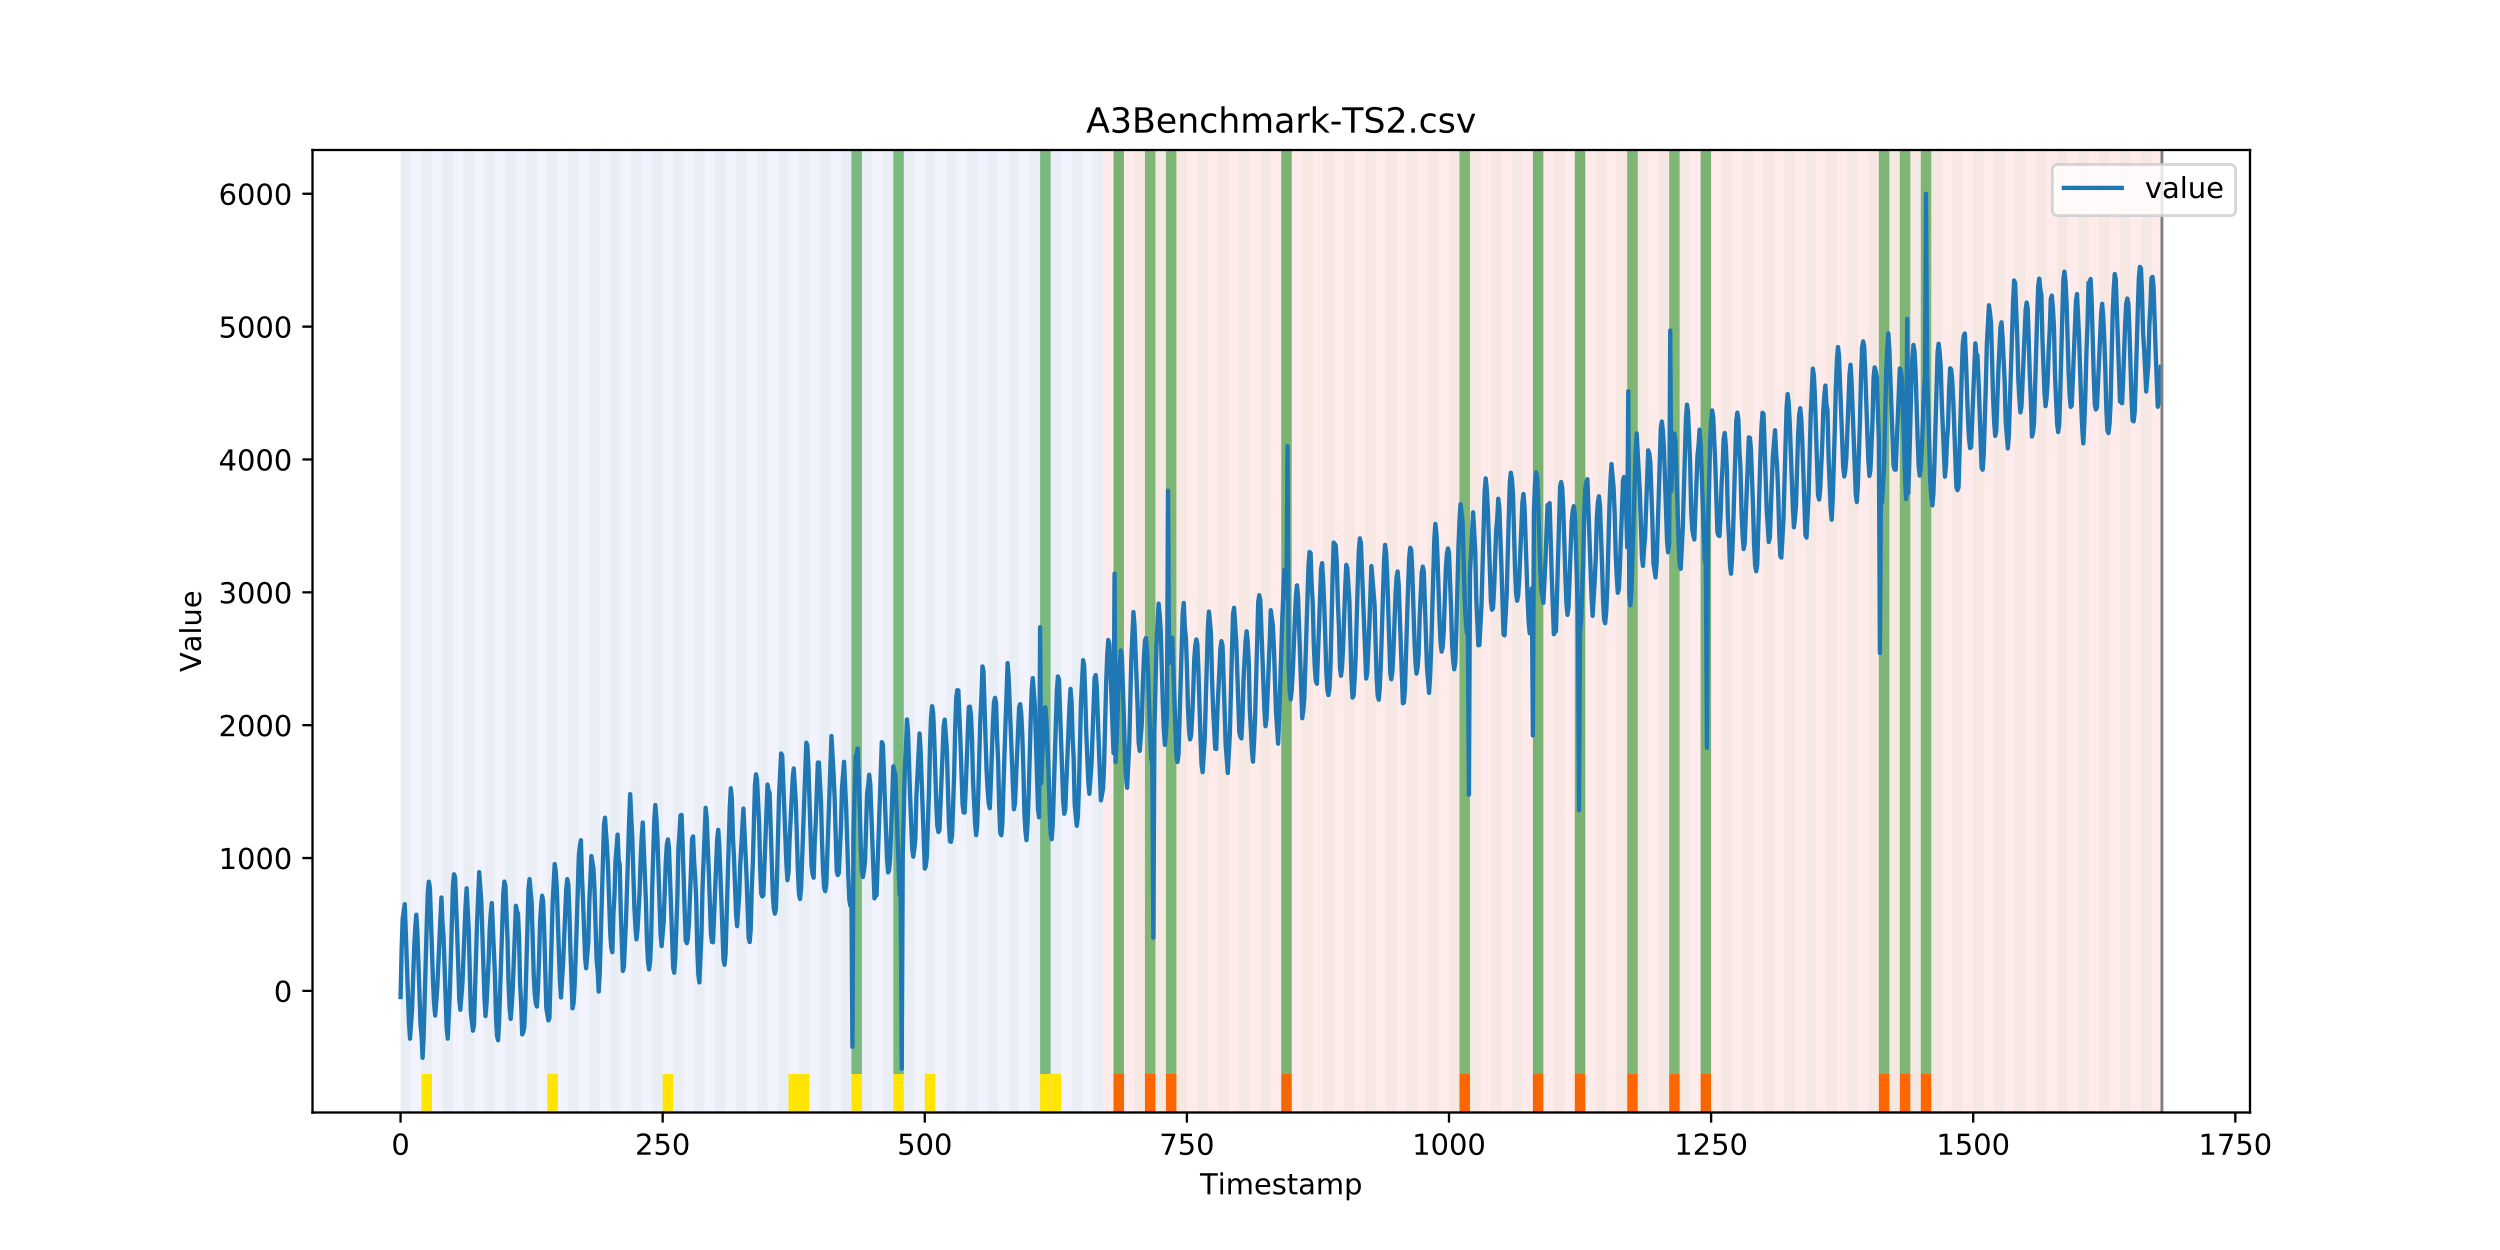 <?xml version="1.0" encoding="utf-8" standalone="no"?>
<!DOCTYPE svg PUBLIC "-//W3C//DTD SVG 1.1//EN"
  "http://www.w3.org/Graphics/SVG/1.1/DTD/svg11.dtd">
<!-- Created with matplotlib (https://matplotlib.org/) -->
<svg height="432pt" version="1.1" viewBox="0 0 864 432" width="864pt" xmlns="http://www.w3.org/2000/svg" xmlns:xlink="http://www.w3.org/1999/xlink">
 <defs>
  <style type="text/css">
*{stroke-linecap:butt;stroke-linejoin:round;}
  </style>
 </defs>
 <g id="figure_1">
  <g id="patch_1">
   <path d="M 0 432 
L 864 432 
L 864 0 
L 0 0 
z
" style="fill:#ffffff;"/>
  </g>
  <g id="axes_1">
   <g id="patch_2">
    <path d="M 108 384.48 
L 777.6 384.48 
L 777.6 51.84 
L 108 51.84 
z
" style="fill:#ffffff;"/>
   </g>
   <g id="patch_3">
    <path clip-path="url(#pbed74aa6a7)" d="M 138.436 384.48 
L 138.436 51.84 
L 381.203 51.84 
L 381.203 384.48 
z
" style="fill:#0000ff;opacity:0.05;"/>
   </g>
   <g id="patch_4">
    <path clip-path="url(#pbed74aa6a7)" d="M 381.203 384.48 
L 381.203 51.84 
L 747.164 51.84 
L 747.164 384.48 
z
" style="fill:#ff0000;opacity:0.08;"/>
   </g>
   <g id="patch_5">
    <path clip-path="url(#pbed74aa6a7)" d="M 138.436 384.48 
L 138.436 51.84 
L 142.06 51.84 
L 142.06 384.48 
z
" style="fill:#008000;opacity:0.04;"/>
   </g>
   <g id="patch_6">
    <path clip-path="url(#pbed74aa6a7)" d="M 384.826 384.48 
L 384.826 371.174 
L 388.449 371.174 
L 388.449 384.48 
z
" style="fill:#ff6600;"/>
   </g>
   <g id="patch_7">
    <path clip-path="url(#pbed74aa6a7)" d="M 145.683 384.48 
L 145.683 51.84 
L 149.306 51.84 
L 149.306 384.48 
z
" style="fill:#008000;opacity:0.04;"/>
   </g>
   <g id="patch_8">
    <path clip-path="url(#pbed74aa6a7)" d="M 145.683 384.48 
L 145.683 371.174 
L 149.306 371.174 
L 149.306 384.48 
z
" style="fill:#ffe500;"/>
   </g>
   <g id="patch_9">
    <path clip-path="url(#pbed74aa6a7)" d="M 152.93 384.48 
L 152.93 51.84 
L 156.553 51.84 
L 156.553 384.48 
z
" style="fill:#008000;opacity:0.04;"/>
   </g>
   <g id="patch_10">
    <path clip-path="url(#pbed74aa6a7)" d="M 395.696 384.48 
L 395.696 371.174 
L 399.319 371.174 
L 399.319 384.48 
z
" style="fill:#ff6600;"/>
   </g>
   <g id="patch_11">
    <path clip-path="url(#pbed74aa6a7)" d="M 160.177 384.48 
L 160.177 51.84 
L 163.8 51.84 
L 163.8 384.48 
z
" style="fill:#008000;opacity:0.04;"/>
   </g>
   <g id="patch_12">
    <path clip-path="url(#pbed74aa6a7)" d="M 402.943 384.48 
L 402.943 371.174 
L 406.566 371.174 
L 406.566 384.48 
z
" style="fill:#ff6600;"/>
   </g>
   <g id="patch_13">
    <path clip-path="url(#pbed74aa6a7)" d="M 167.423 384.48 
L 167.423 51.84 
L 171.047 51.84 
L 171.047 384.48 
z
" style="fill:#008000;opacity:0.04;"/>
   </g>
   <g id="patch_14">
    <path clip-path="url(#pbed74aa6a7)" d="M 174.67 384.48 
L 174.67 51.84 
L 178.294 51.84 
L 178.294 384.48 
z
" style="fill:#008000;opacity:0.04;"/>
   </g>
   <g id="patch_15">
    <path clip-path="url(#pbed74aa6a7)" d="M 181.917 384.48 
L 181.917 51.84 
L 185.54 51.84 
L 185.54 384.48 
z
" style="fill:#008000;opacity:0.04;"/>
   </g>
   <g id="patch_16">
    <path clip-path="url(#pbed74aa6a7)" d="M 189.164 384.48 
L 189.164 51.84 
L 192.787 51.84 
L 192.787 384.48 
z
" style="fill:#008000;opacity:0.04;"/>
   </g>
   <g id="patch_17">
    <path clip-path="url(#pbed74aa6a7)" d="M 189.164 384.48 
L 189.164 371.174 
L 192.787 371.174 
L 192.787 384.48 
z
" style="fill:#ffe500;"/>
   </g>
   <g id="patch_18">
    <path clip-path="url(#pbed74aa6a7)" d="M 196.41 384.48 
L 196.41 51.84 
L 200.034 51.84 
L 200.034 384.48 
z
" style="fill:#008000;opacity:0.04;"/>
   </g>
   <g id="patch_19">
    <path clip-path="url(#pbed74aa6a7)" d="M 442.8 384.48 
L 442.8 371.174 
L 446.423 371.174 
L 446.423 384.48 
z
" style="fill:#ff6600;"/>
   </g>
   <g id="patch_20">
    <path clip-path="url(#pbed74aa6a7)" d="M 203.657 384.48 
L 203.657 51.84 
L 207.281 51.84 
L 207.281 384.48 
z
" style="fill:#008000;opacity:0.04;"/>
   </g>
   <g id="patch_21">
    <path clip-path="url(#pbed74aa6a7)" d="M 210.904 384.48 
L 210.904 51.84 
L 214.527 51.84 
L 214.527 384.48 
z
" style="fill:#008000;opacity:0.04;"/>
   </g>
   <g id="patch_22">
    <path clip-path="url(#pbed74aa6a7)" d="M 218.151 384.48 
L 218.151 51.84 
L 221.774 51.84 
L 221.774 384.48 
z
" style="fill:#008000;opacity:0.04;"/>
   </g>
   <g id="patch_23">
    <path clip-path="url(#pbed74aa6a7)" d="M 225.397 384.48 
L 225.397 51.84 
L 229.021 51.84 
L 229.021 384.48 
z
" style="fill:#008000;opacity:0.04;"/>
   </g>
   <g id="patch_24">
    <path clip-path="url(#pbed74aa6a7)" d="M 229.021 384.48 
L 229.021 371.174 
L 232.644 371.174 
L 232.644 384.48 
z
" style="fill:#ffe500;"/>
   </g>
   <g id="patch_25">
    <path clip-path="url(#pbed74aa6a7)" d="M 232.644 384.48 
L 232.644 51.84 
L 236.268 51.84 
L 236.268 384.48 
z
" style="fill:#008000;opacity:0.04;"/>
   </g>
   <g id="patch_26">
    <path clip-path="url(#pbed74aa6a7)" d="M 239.891 384.48 
L 239.891 51.84 
L 243.514 51.84 
L 243.514 384.48 
z
" style="fill:#008000;opacity:0.04;"/>
   </g>
   <g id="patch_27">
    <path clip-path="url(#pbed74aa6a7)" d="M 247.138 384.48 
L 247.138 51.84 
L 250.761 51.84 
L 250.761 384.48 
z
" style="fill:#008000;opacity:0.04;"/>
   </g>
   <g id="patch_28">
    <path clip-path="url(#pbed74aa6a7)" d="M 254.384 384.48 
L 254.384 51.84 
L 258.008 51.84 
L 258.008 384.48 
z
" style="fill:#008000;opacity:0.04;"/>
   </g>
   <g id="patch_29">
    <path clip-path="url(#pbed74aa6a7)" d="M 261.631 384.48 
L 261.631 51.84 
L 265.255 51.84 
L 265.255 384.48 
z
" style="fill:#008000;opacity:0.04;"/>
   </g>
   <g id="patch_30">
    <path clip-path="url(#pbed74aa6a7)" d="M 504.397 384.48 
L 504.397 371.174 
L 508.021 371.174 
L 508.021 384.48 
z
" style="fill:#ff6600;"/>
   </g>
   <g id="patch_31">
    <path clip-path="url(#pbed74aa6a7)" d="M 268.878 384.48 
L 268.878 51.84 
L 272.501 51.84 
L 272.501 384.48 
z
" style="fill:#008000;opacity:0.04;"/>
   </g>
   <g id="patch_32">
    <path clip-path="url(#pbed74aa6a7)" d="M 272.501 384.48 
L 272.501 371.174 
L 276.125 371.174 
L 276.125 384.48 
z
" style="fill:#ffe500;"/>
   </g>
   <g id="patch_33">
    <path clip-path="url(#pbed74aa6a7)" d="M 276.125 384.48 
L 276.125 51.84 
L 279.748 51.84 
L 279.748 384.48 
z
" style="fill:#008000;opacity:0.04;"/>
   </g>
   <g id="patch_34">
    <path clip-path="url(#pbed74aa6a7)" d="M 276.125 384.48 
L 276.125 371.174 
L 279.748 371.174 
L 279.748 384.48 
z
" style="fill:#ffe500;"/>
   </g>
   <g id="patch_35">
    <path clip-path="url(#pbed74aa6a7)" d="M 283.371 384.48 
L 283.371 51.84 
L 286.995 51.84 
L 286.995 384.48 
z
" style="fill:#008000;opacity:0.04;"/>
   </g>
   <g id="patch_36">
    <path clip-path="url(#pbed74aa6a7)" d="M 529.761 384.48 
L 529.761 371.174 
L 533.384 371.174 
L 533.384 384.48 
z
" style="fill:#ff6600;"/>
   </g>
   <g id="patch_37">
    <path clip-path="url(#pbed74aa6a7)" d="M 290.618 384.48 
L 290.618 51.84 
L 294.242 51.84 
L 294.242 384.48 
z
" style="fill:#008000;opacity:0.04;"/>
   </g>
   <g id="patch_38">
    <path clip-path="url(#pbed74aa6a7)" d="M 294.242 371.174 
L 294.242 51.84 
L 297.865 51.84 
L 297.865 371.174 
z
" style="fill:#008000;opacity:0.5;"/>
   </g>
   <g id="patch_39">
    <path clip-path="url(#pbed74aa6a7)" d="M 294.242 384.48 
L 294.242 371.174 
L 297.865 371.174 
L 297.865 384.48 
z
" style="fill:#ffe500;"/>
   </g>
   <g id="patch_40">
    <path clip-path="url(#pbed74aa6a7)" d="M 297.865 384.48 
L 297.865 51.84 
L 301.488 51.84 
L 301.488 384.48 
z
" style="fill:#008000;opacity:0.04;"/>
   </g>
   <g id="patch_41">
    <path clip-path="url(#pbed74aa6a7)" d="M 544.255 384.48 
L 544.255 371.174 
L 547.878 371.174 
L 547.878 384.48 
z
" style="fill:#ff6600;"/>
   </g>
   <g id="patch_42">
    <path clip-path="url(#pbed74aa6a7)" d="M 305.112 384.48 
L 305.112 51.84 
L 308.735 51.84 
L 308.735 384.48 
z
" style="fill:#008000;opacity:0.04;"/>
   </g>
   <g id="patch_43">
    <path clip-path="url(#pbed74aa6a7)" d="M 308.735 371.174 
L 308.735 51.84 
L 312.358 51.84 
L 312.358 371.174 
z
" style="fill:#008000;opacity:0.5;"/>
   </g>
   <g id="patch_44">
    <path clip-path="url(#pbed74aa6a7)" d="M 308.735 384.48 
L 308.735 371.174 
L 312.358 371.174 
L 312.358 384.48 
z
" style="fill:#ffe500;"/>
   </g>
   <g id="patch_45">
    <path clip-path="url(#pbed74aa6a7)" d="M 312.358 384.48 
L 312.358 51.84 
L 315.982 51.84 
L 315.982 384.48 
z
" style="fill:#008000;opacity:0.04;"/>
   </g>
   <g id="patch_46">
    <path clip-path="url(#pbed74aa6a7)" d="M 319.605 384.48 
L 319.605 51.84 
L 323.229 51.84 
L 323.229 384.48 
z
" style="fill:#008000;opacity:0.04;"/>
   </g>
   <g id="patch_47">
    <path clip-path="url(#pbed74aa6a7)" d="M 319.605 384.48 
L 319.605 371.174 
L 323.229 371.174 
L 323.229 384.48 
z
" style="fill:#ffe500;"/>
   </g>
   <g id="patch_48">
    <path clip-path="url(#pbed74aa6a7)" d="M 562.371 384.48 
L 562.371 371.174 
L 565.995 371.174 
L 565.995 384.48 
z
" style="fill:#ff6600;"/>
   </g>
   <g id="patch_49">
    <path clip-path="url(#pbed74aa6a7)" d="M 326.852 384.48 
L 326.852 51.84 
L 330.475 51.84 
L 330.475 384.48 
z
" style="fill:#008000;opacity:0.04;"/>
   </g>
   <g id="patch_50">
    <path clip-path="url(#pbed74aa6a7)" d="M 334.099 384.48 
L 334.099 51.84 
L 337.722 51.84 
L 337.722 384.48 
z
" style="fill:#008000;opacity:0.04;"/>
   </g>
   <g id="patch_51">
    <path clip-path="url(#pbed74aa6a7)" d="M 576.865 384.48 
L 576.865 371.174 
L 580.488 371.174 
L 580.488 384.48 
z
" style="fill:#ff6600;"/>
   </g>
   <g id="patch_52">
    <path clip-path="url(#pbed74aa6a7)" d="M 341.345 384.48 
L 341.345 51.84 
L 344.969 51.84 
L 344.969 384.48 
z
" style="fill:#008000;opacity:0.04;"/>
   </g>
   <g id="patch_53">
    <path clip-path="url(#pbed74aa6a7)" d="M 587.735 384.48 
L 587.735 371.174 
L 591.358 371.174 
L 591.358 384.48 
z
" style="fill:#ff6600;"/>
   </g>
   <g id="patch_54">
    <path clip-path="url(#pbed74aa6a7)" d="M 348.592 384.48 
L 348.592 51.84 
L 352.216 51.84 
L 352.216 384.48 
z
" style="fill:#008000;opacity:0.04;"/>
   </g>
   <g id="patch_55">
    <path clip-path="url(#pbed74aa6a7)" d="M 355.839 384.48 
L 355.839 51.84 
L 359.462 51.84 
L 359.462 384.48 
z
" style="fill:#008000;opacity:0.04;"/>
   </g>
   <g id="patch_56">
    <path clip-path="url(#pbed74aa6a7)" d="M 359.462 371.174 
L 359.462 51.84 
L 363.086 51.84 
L 363.086 371.174 
z
" style="fill:#008000;opacity:0.5;"/>
   </g>
   <g id="patch_57">
    <path clip-path="url(#pbed74aa6a7)" d="M 359.462 384.48 
L 359.462 371.174 
L 363.086 371.174 
L 363.086 384.48 
z
" style="fill:#ffe500;"/>
   </g>
   <g id="patch_58">
    <path clip-path="url(#pbed74aa6a7)" d="M 363.086 384.48 
L 363.086 51.84 
L 366.709 51.84 
L 366.709 384.48 
z
" style="fill:#008000;opacity:0.04;"/>
   </g>
   <g id="patch_59">
    <path clip-path="url(#pbed74aa6a7)" d="M 363.086 384.48 
L 363.086 371.174 
L 366.709 371.174 
L 366.709 384.48 
z
" style="fill:#ffe500;"/>
   </g>
   <g id="patch_60">
    <path clip-path="url(#pbed74aa6a7)" d="M 370.332 384.48 
L 370.332 51.84 
L 373.956 51.84 
L 373.956 384.48 
z
" style="fill:#008000;opacity:0.04;"/>
   </g>
   <g id="patch_61">
    <path clip-path="url(#pbed74aa6a7)" d="M 377.579 384.48 
L 377.579 51.84 
L 381.203 51.84 
L 381.203 384.48 
z
" style="fill:#008000;opacity:0.04;"/>
   </g>
   <g id="patch_62">
    <path clip-path="url(#pbed74aa6a7)" d="M 384.826 384.48 
L 384.826 51.84 
L 388.449 51.84 
L 388.449 384.48 
z
" style="fill:#008000;opacity:0.04;"/>
   </g>
   <g id="patch_63">
    <path clip-path="url(#pbed74aa6a7)" d="M 384.826 371.174 
L 384.826 51.84 
L 388.449 51.84 
L 388.449 371.174 
z
" style="fill:#008000;opacity:0.5;"/>
   </g>
   <g id="patch_64">
    <path clip-path="url(#pbed74aa6a7)" d="M 392.073 384.48 
L 392.073 51.84 
L 395.696 51.84 
L 395.696 384.48 
z
" style="fill:#008000;opacity:0.04;"/>
   </g>
   <g id="patch_65">
    <path clip-path="url(#pbed74aa6a7)" d="M 395.696 371.174 
L 395.696 51.84 
L 399.319 51.84 
L 399.319 371.174 
z
" style="fill:#008000;opacity:0.5;"/>
   </g>
   <g id="patch_66">
    <path clip-path="url(#pbed74aa6a7)" d="M 399.319 384.48 
L 399.319 51.84 
L 402.943 51.84 
L 402.943 384.48 
z
" style="fill:#008000;opacity:0.04;"/>
   </g>
   <g id="patch_67">
    <path clip-path="url(#pbed74aa6a7)" d="M 402.943 371.174 
L 402.943 51.84 
L 406.566 51.84 
L 406.566 371.174 
z
" style="fill:#008000;opacity:0.5;"/>
   </g>
   <g id="patch_68">
    <path clip-path="url(#pbed74aa6a7)" d="M 406.566 384.48 
L 406.566 51.84 
L 410.19 51.84 
L 410.19 384.48 
z
" style="fill:#008000;opacity:0.04;"/>
   </g>
   <g id="patch_69">
    <path clip-path="url(#pbed74aa6a7)" d="M 649.332 384.48 
L 649.332 371.174 
L 652.956 371.174 
L 652.956 384.48 
z
" style="fill:#ff6600;"/>
   </g>
   <g id="patch_70">
    <path clip-path="url(#pbed74aa6a7)" d="M 413.813 384.48 
L 413.813 51.84 
L 417.436 51.84 
L 417.436 384.48 
z
" style="fill:#008000;opacity:0.04;"/>
   </g>
   <g id="patch_71">
    <path clip-path="url(#pbed74aa6a7)" d="M 656.579 384.48 
L 656.579 371.174 
L 660.203 371.174 
L 660.203 384.48 
z
" style="fill:#ff6600;"/>
   </g>
   <g id="patch_72">
    <path clip-path="url(#pbed74aa6a7)" d="M 421.06 384.48 
L 421.06 51.84 
L 424.683 51.84 
L 424.683 384.48 
z
" style="fill:#008000;opacity:0.04;"/>
   </g>
   <g id="patch_73">
    <path clip-path="url(#pbed74aa6a7)" d="M 663.826 384.48 
L 663.826 371.174 
L 667.449 371.174 
L 667.449 384.48 
z
" style="fill:#ff6600;"/>
   </g>
   <g id="patch_74">
    <path clip-path="url(#pbed74aa6a7)" d="M 428.306 384.48 
L 428.306 51.84 
L 431.93 51.84 
L 431.93 384.48 
z
" style="fill:#008000;opacity:0.04;"/>
   </g>
   <g id="patch_75">
    <path clip-path="url(#pbed74aa6a7)" d="M 435.553 384.48 
L 435.553 51.84 
L 439.177 51.84 
L 439.177 384.48 
z
" style="fill:#008000;opacity:0.04;"/>
   </g>
   <g id="patch_76">
    <path clip-path="url(#pbed74aa6a7)" d="M 442.8 384.48 
L 442.8 51.84 
L 446.423 51.84 
L 446.423 384.48 
z
" style="fill:#008000;opacity:0.04;"/>
   </g>
   <g id="patch_77">
    <path clip-path="url(#pbed74aa6a7)" d="M 442.8 371.174 
L 442.8 51.84 
L 446.423 51.84 
L 446.423 371.174 
z
" style="fill:#008000;opacity:0.5;"/>
   </g>
   <g id="patch_78">
    <path clip-path="url(#pbed74aa6a7)" d="M 450.047 384.48 
L 450.047 51.84 
L 453.67 51.84 
L 453.67 384.48 
z
" style="fill:#008000;opacity:0.04;"/>
   </g>
   <g id="patch_79">
    <path clip-path="url(#pbed74aa6a7)" d="M 457.294 384.48 
L 457.294 51.84 
L 460.917 51.84 
L 460.917 384.48 
z
" style="fill:#008000;opacity:0.04;"/>
   </g>
   <g id="patch_80">
    <path clip-path="url(#pbed74aa6a7)" d="M 464.54 384.48 
L 464.54 51.84 
L 468.164 51.84 
L 468.164 384.48 
z
" style="fill:#008000;opacity:0.04;"/>
   </g>
   <g id="patch_81">
    <path clip-path="url(#pbed74aa6a7)" d="M 471.787 384.48 
L 471.787 51.84 
L 475.41 51.84 
L 475.41 384.48 
z
" style="fill:#008000;opacity:0.04;"/>
   </g>
   <g id="patch_82">
    <path clip-path="url(#pbed74aa6a7)" d="M 479.034 384.48 
L 479.034 51.84 
L 482.657 51.84 
L 482.657 384.48 
z
" style="fill:#008000;opacity:0.04;"/>
   </g>
   <g id="patch_83">
    <path clip-path="url(#pbed74aa6a7)" d="M 486.281 384.48 
L 486.281 51.84 
L 489.904 51.84 
L 489.904 384.48 
z
" style="fill:#008000;opacity:0.04;"/>
   </g>
   <g id="patch_84">
    <path clip-path="url(#pbed74aa6a7)" d="M 493.527 384.48 
L 493.527 51.84 
L 497.151 51.84 
L 497.151 384.48 
z
" style="fill:#008000;opacity:0.04;"/>
   </g>
   <g id="patch_85">
    <path clip-path="url(#pbed74aa6a7)" d="M 500.774 384.48 
L 500.774 51.84 
L 504.397 51.84 
L 504.397 384.48 
z
" style="fill:#008000;opacity:0.04;"/>
   </g>
   <g id="patch_86">
    <path clip-path="url(#pbed74aa6a7)" d="M 504.397 371.174 
L 504.397 51.84 
L 508.021 51.84 
L 508.021 371.174 
z
" style="fill:#008000;opacity:0.5;"/>
   </g>
   <g id="patch_87">
    <path clip-path="url(#pbed74aa6a7)" d="M 508.021 384.48 
L 508.021 51.84 
L 511.644 51.84 
L 511.644 384.48 
z
" style="fill:#008000;opacity:0.04;"/>
   </g>
   <g id="patch_88">
    <path clip-path="url(#pbed74aa6a7)" d="M 515.268 384.48 
L 515.268 51.84 
L 518.891 51.84 
L 518.891 384.48 
z
" style="fill:#008000;opacity:0.04;"/>
   </g>
   <g id="patch_89">
    <path clip-path="url(#pbed74aa6a7)" d="M 522.514 384.48 
L 522.514 51.84 
L 526.138 51.84 
L 526.138 384.48 
z
" style="fill:#008000;opacity:0.04;"/>
   </g>
   <g id="patch_90">
    <path clip-path="url(#pbed74aa6a7)" d="M 529.761 384.48 
L 529.761 51.84 
L 533.384 51.84 
L 533.384 384.48 
z
" style="fill:#008000;opacity:0.04;"/>
   </g>
   <g id="patch_91">
    <path clip-path="url(#pbed74aa6a7)" d="M 529.761 371.174 
L 529.761 51.84 
L 533.384 51.84 
L 533.384 371.174 
z
" style="fill:#008000;opacity:0.5;"/>
   </g>
   <g id="patch_92">
    <path clip-path="url(#pbed74aa6a7)" d="M 537.008 384.48 
L 537.008 51.84 
L 540.631 51.84 
L 540.631 384.48 
z
" style="fill:#008000;opacity:0.04;"/>
   </g>
   <g id="patch_93">
    <path clip-path="url(#pbed74aa6a7)" d="M 544.255 384.48 
L 544.255 51.84 
L 547.878 51.84 
L 547.878 384.48 
z
" style="fill:#008000;opacity:0.04;"/>
   </g>
   <g id="patch_94">
    <path clip-path="url(#pbed74aa6a7)" d="M 544.255 371.174 
L 544.255 51.84 
L 547.878 51.84 
L 547.878 371.174 
z
" style="fill:#008000;opacity:0.5;"/>
   </g>
   <g id="patch_95">
    <path clip-path="url(#pbed74aa6a7)" d="M 551.501 384.48 
L 551.501 51.84 
L 555.125 51.84 
L 555.125 384.48 
z
" style="fill:#008000;opacity:0.04;"/>
   </g>
   <g id="patch_96">
    <path clip-path="url(#pbed74aa6a7)" d="M 558.748 384.48 
L 558.748 51.84 
L 562.371 51.84 
L 562.371 384.48 
z
" style="fill:#008000;opacity:0.04;"/>
   </g>
   <g id="patch_97">
    <path clip-path="url(#pbed74aa6a7)" d="M 562.371 371.174 
L 562.371 51.84 
L 565.995 51.84 
L 565.995 371.174 
z
" style="fill:#008000;opacity:0.5;"/>
   </g>
   <g id="patch_98">
    <path clip-path="url(#pbed74aa6a7)" d="M 565.995 384.48 
L 565.995 51.84 
L 569.618 51.84 
L 569.618 384.48 
z
" style="fill:#008000;opacity:0.04;"/>
   </g>
   <g id="patch_99">
    <path clip-path="url(#pbed74aa6a7)" d="M 573.242 384.48 
L 573.242 51.84 
L 576.865 51.84 
L 576.865 384.48 
z
" style="fill:#008000;opacity:0.04;"/>
   </g>
   <g id="patch_100">
    <path clip-path="url(#pbed74aa6a7)" d="M 576.865 371.174 
L 576.865 51.84 
L 580.488 51.84 
L 580.488 371.174 
z
" style="fill:#008000;opacity:0.5;"/>
   </g>
   <g id="patch_101">
    <path clip-path="url(#pbed74aa6a7)" d="M 580.488 384.48 
L 580.488 51.84 
L 584.112 51.84 
L 584.112 384.48 
z
" style="fill:#008000;opacity:0.04;"/>
   </g>
   <g id="patch_102">
    <path clip-path="url(#pbed74aa6a7)" d="M 587.735 384.48 
L 587.735 51.84 
L 591.358 51.84 
L 591.358 384.48 
z
" style="fill:#008000;opacity:0.04;"/>
   </g>
   <g id="patch_103">
    <path clip-path="url(#pbed74aa6a7)" d="M 587.735 371.174 
L 587.735 51.84 
L 591.358 51.84 
L 591.358 371.174 
z
" style="fill:#008000;opacity:0.5;"/>
   </g>
   <g id="patch_104">
    <path clip-path="url(#pbed74aa6a7)" d="M 594.982 384.48 
L 594.982 51.84 
L 598.605 51.84 
L 598.605 384.48 
z
" style="fill:#008000;opacity:0.04;"/>
   </g>
   <g id="patch_105">
    <path clip-path="url(#pbed74aa6a7)" d="M 602.229 384.48 
L 602.229 51.84 
L 605.852 51.84 
L 605.852 384.48 
z
" style="fill:#008000;opacity:0.04;"/>
   </g>
   <g id="patch_106">
    <path clip-path="url(#pbed74aa6a7)" d="M 609.475 384.48 
L 609.475 51.84 
L 613.099 51.84 
L 613.099 384.48 
z
" style="fill:#008000;opacity:0.04;"/>
   </g>
   <g id="patch_107">
    <path clip-path="url(#pbed74aa6a7)" d="M 616.722 384.48 
L 616.722 51.84 
L 620.345 51.84 
L 620.345 384.48 
z
" style="fill:#008000;opacity:0.04;"/>
   </g>
   <g id="patch_108">
    <path clip-path="url(#pbed74aa6a7)" d="M 623.969 384.48 
L 623.969 51.84 
L 627.592 51.84 
L 627.592 384.48 
z
" style="fill:#008000;opacity:0.04;"/>
   </g>
   <g id="patch_109">
    <path clip-path="url(#pbed74aa6a7)" d="M 631.216 384.48 
L 631.216 51.84 
L 634.839 51.84 
L 634.839 384.48 
z
" style="fill:#008000;opacity:0.04;"/>
   </g>
   <g id="patch_110">
    <path clip-path="url(#pbed74aa6a7)" d="M 638.462 384.48 
L 638.462 51.84 
L 642.086 51.84 
L 642.086 384.48 
z
" style="fill:#008000;opacity:0.04;"/>
   </g>
   <g id="patch_111">
    <path clip-path="url(#pbed74aa6a7)" d="M 645.709 384.48 
L 645.709 51.84 
L 649.332 51.84 
L 649.332 384.48 
z
" style="fill:#008000;opacity:0.04;"/>
   </g>
   <g id="patch_112">
    <path clip-path="url(#pbed74aa6a7)" d="M 649.332 371.174 
L 649.332 51.84 
L 652.956 51.84 
L 652.956 371.174 
z
" style="fill:#008000;opacity:0.5;"/>
   </g>
   <g id="patch_113">
    <path clip-path="url(#pbed74aa6a7)" d="M 652.956 384.48 
L 652.956 51.84 
L 656.579 51.84 
L 656.579 384.48 
z
" style="fill:#008000;opacity:0.04;"/>
   </g>
   <g id="patch_114">
    <path clip-path="url(#pbed74aa6a7)" d="M 656.579 371.174 
L 656.579 51.84 
L 660.203 51.84 
L 660.203 371.174 
z
" style="fill:#008000;opacity:0.5;"/>
   </g>
   <g id="patch_115">
    <path clip-path="url(#pbed74aa6a7)" d="M 660.203 384.48 
L 660.203 51.84 
L 663.826 51.84 
L 663.826 384.48 
z
" style="fill:#008000;opacity:0.04;"/>
   </g>
   <g id="patch_116">
    <path clip-path="url(#pbed74aa6a7)" d="M 663.826 371.174 
L 663.826 51.84 
L 667.449 51.84 
L 667.449 371.174 
z
" style="fill:#008000;opacity:0.5;"/>
   </g>
   <g id="patch_117">
    <path clip-path="url(#pbed74aa6a7)" d="M 667.449 384.48 
L 667.449 51.84 
L 671.073 51.84 
L 671.073 384.48 
z
" style="fill:#008000;opacity:0.04;"/>
   </g>
   <g id="patch_118">
    <path clip-path="url(#pbed74aa6a7)" d="M 674.696 384.48 
L 674.696 51.84 
L 678.319 51.84 
L 678.319 384.48 
z
" style="fill:#008000;opacity:0.04;"/>
   </g>
   <g id="patch_119">
    <path clip-path="url(#pbed74aa6a7)" d="M 681.943 384.48 
L 681.943 51.84 
L 685.566 51.84 
L 685.566 384.48 
z
" style="fill:#008000;opacity:0.04;"/>
   </g>
   <g id="patch_120">
    <path clip-path="url(#pbed74aa6a7)" d="M 689.19 384.48 
L 689.19 51.84 
L 692.813 51.84 
L 692.813 384.48 
z
" style="fill:#008000;opacity:0.04;"/>
   </g>
   <g id="patch_121">
    <path clip-path="url(#pbed74aa6a7)" d="M 696.436 384.48 
L 696.436 51.84 
L 700.06 51.84 
L 700.06 384.48 
z
" style="fill:#008000;opacity:0.04;"/>
   </g>
   <g id="patch_122">
    <path clip-path="url(#pbed74aa6a7)" d="M 703.683 384.48 
L 703.683 51.84 
L 707.306 51.84 
L 707.306 384.48 
z
" style="fill:#008000;opacity:0.04;"/>
   </g>
   <g id="patch_123">
    <path clip-path="url(#pbed74aa6a7)" d="M 710.93 384.48 
L 710.93 51.84 
L 714.553 51.84 
L 714.553 384.48 
z
" style="fill:#008000;opacity:0.04;"/>
   </g>
   <g id="patch_124">
    <path clip-path="url(#pbed74aa6a7)" d="M 718.177 384.48 
L 718.177 51.84 
L 721.8 51.84 
L 721.8 384.48 
z
" style="fill:#008000;opacity:0.04;"/>
   </g>
   <g id="patch_125">
    <path clip-path="url(#pbed74aa6a7)" d="M 725.423 384.48 
L 725.423 51.84 
L 729.047 51.84 
L 729.047 384.48 
z
" style="fill:#008000;opacity:0.04;"/>
   </g>
   <g id="patch_126">
    <path clip-path="url(#pbed74aa6a7)" d="M 732.67 384.48 
L 732.67 51.84 
L 736.294 51.84 
L 736.294 384.48 
z
" style="fill:#008000;opacity:0.04;"/>
   </g>
   <g id="patch_127">
    <path clip-path="url(#pbed74aa6a7)" d="M 739.917 384.48 
L 739.917 51.84 
L 743.54 51.84 
L 743.54 384.48 
z
" style="fill:#008000;opacity:0.04;"/>
   </g>
   <g id="matplotlib.axis_1">
    <g id="xtick_1">
     <g id="line2d_1">
      <defs>
       <path d="M 0 0 
L 0 3.5 
" id="md714587b91" style="stroke:#000000;stroke-width:0.8;"/>
      </defs>
      <g>
       <use style="stroke:#000000;stroke-width:0.8;" x="138.436" xlink:href="#md714587b91" y="384.48"/>
      </g>
     </g>
     <g id="text_1">
      <!-- 0 -->
      <defs>
       <path d="M 31.781 66.406 
Q 24.172 66.406 20.328 58.906 
Q 16.5 51.422 16.5 36.375 
Q 16.5 21.391 20.328 13.891 
Q 24.172 6.391 31.781 6.391 
Q 39.453 6.391 43.281 13.891 
Q 47.125 21.391 47.125 36.375 
Q 47.125 51.422 43.281 58.906 
Q 39.453 66.406 31.781 66.406 
z
M 31.781 74.219 
Q 44.047 74.219 50.516 64.516 
Q 56.984 54.828 56.984 36.375 
Q 56.984 17.969 50.516 8.266 
Q 44.047 -1.422 31.781 -1.422 
Q 19.531 -1.422 13.062 8.266 
Q 6.594 17.969 6.594 36.375 
Q 6.594 54.828 13.062 64.516 
Q 19.531 74.219 31.781 74.219 
z
" id="DejaVuSans-48"/>
      </defs>
      <g transform="translate(135.255 399.078)scale(0.1 -0.1)">
       <use xlink:href="#DejaVuSans-48"/>
      </g>
     </g>
    </g>
    <g id="xtick_2">
     <g id="line2d_2">
      <g>
       <use style="stroke:#000000;stroke-width:0.8;" x="229.021" xlink:href="#md714587b91" y="384.48"/>
      </g>
     </g>
     <g id="text_2">
      <!-- 250 -->
      <defs>
       <path d="M 19.188 8.297 
L 53.609 8.297 
L 53.609 0 
L 7.328 0 
L 7.328 8.297 
Q 12.938 14.109 22.625 23.891 
Q 32.328 33.688 34.812 36.531 
Q 39.547 41.844 41.422 45.531 
Q 43.312 49.219 43.312 52.781 
Q 43.312 58.594 39.234 62.25 
Q 35.156 65.922 28.609 65.922 
Q 23.969 65.922 18.812 64.312 
Q 13.672 62.703 7.812 59.422 
L 7.812 69.391 
Q 13.766 71.781 18.938 73 
Q 24.125 74.219 28.422 74.219 
Q 39.75 74.219 46.484 68.547 
Q 53.219 62.891 53.219 53.422 
Q 53.219 48.922 51.531 44.891 
Q 49.859 40.875 45.406 35.406 
Q 44.188 33.984 37.641 27.219 
Q 31.109 20.453 19.188 8.297 
z
" id="DejaVuSans-50"/>
       <path d="M 10.797 72.906 
L 49.516 72.906 
L 49.516 64.594 
L 19.828 64.594 
L 19.828 46.734 
Q 21.969 47.469 24.109 47.828 
Q 26.266 48.188 28.422 48.188 
Q 40.625 48.188 47.75 41.5 
Q 54.891 34.812 54.891 23.391 
Q 54.891 11.625 47.562 5.094 
Q 40.234 -1.422 26.906 -1.422 
Q 22.312 -1.422 17.547 -0.641 
Q 12.797 0.141 7.719 1.703 
L 7.719 11.625 
Q 12.109 9.234 16.797 8.062 
Q 21.484 6.891 26.703 6.891 
Q 35.156 6.891 40.078 11.328 
Q 45.016 15.766 45.016 23.391 
Q 45.016 31 40.078 35.438 
Q 35.156 39.891 26.703 39.891 
Q 22.75 39.891 18.812 39.016 
Q 14.891 38.141 10.797 36.281 
z
" id="DejaVuSans-53"/>
      </defs>
      <g transform="translate(219.477 399.078)scale(0.1 -0.1)">
       <use xlink:href="#DejaVuSans-50"/>
       <use x="63.623" xlink:href="#DejaVuSans-53"/>
       <use x="127.246" xlink:href="#DejaVuSans-48"/>
      </g>
     </g>
    </g>
    <g id="xtick_3">
     <g id="line2d_3">
      <g>
       <use style="stroke:#000000;stroke-width:0.8;" x="319.605" xlink:href="#md714587b91" y="384.48"/>
      </g>
     </g>
     <g id="text_3">
      <!-- 500 -->
      <g transform="translate(310.061 399.078)scale(0.1 -0.1)">
       <use xlink:href="#DejaVuSans-53"/>
       <use x="63.623" xlink:href="#DejaVuSans-48"/>
       <use x="127.246" xlink:href="#DejaVuSans-48"/>
      </g>
     </g>
    </g>
    <g id="xtick_4">
     <g id="line2d_4">
      <g>
       <use style="stroke:#000000;stroke-width:0.8;" x="410.19" xlink:href="#md714587b91" y="384.48"/>
      </g>
     </g>
     <g id="text_4">
      <!-- 750 -->
      <defs>
       <path d="M 8.203 72.906 
L 55.078 72.906 
L 55.078 68.703 
L 28.609 0 
L 18.312 0 
L 43.219 64.594 
L 8.203 64.594 
z
" id="DejaVuSans-55"/>
      </defs>
      <g transform="translate(400.646 399.078)scale(0.1 -0.1)">
       <use xlink:href="#DejaVuSans-55"/>
       <use x="63.623" xlink:href="#DejaVuSans-53"/>
       <use x="127.246" xlink:href="#DejaVuSans-48"/>
      </g>
     </g>
    </g>
    <g id="xtick_5">
     <g id="line2d_5">
      <g>
       <use style="stroke:#000000;stroke-width:0.8;" x="500.774" xlink:href="#md714587b91" y="384.48"/>
      </g>
     </g>
     <g id="text_5">
      <!-- 1000 -->
      <defs>
       <path d="M 12.406 8.297 
L 28.516 8.297 
L 28.516 63.922 
L 10.984 60.406 
L 10.984 69.391 
L 28.422 72.906 
L 38.281 72.906 
L 38.281 8.297 
L 54.391 8.297 
L 54.391 0 
L 12.406 0 
z
" id="DejaVuSans-49"/>
      </defs>
      <g transform="translate(488.049 399.078)scale(0.1 -0.1)">
       <use xlink:href="#DejaVuSans-49"/>
       <use x="63.623" xlink:href="#DejaVuSans-48"/>
       <use x="127.246" xlink:href="#DejaVuSans-48"/>
       <use x="190.869" xlink:href="#DejaVuSans-48"/>
      </g>
     </g>
    </g>
    <g id="xtick_6">
     <g id="line2d_6">
      <g>
       <use style="stroke:#000000;stroke-width:0.8;" x="591.358" xlink:href="#md714587b91" y="384.48"/>
      </g>
     </g>
     <g id="text_6">
      <!-- 1250 -->
      <g transform="translate(578.633 399.078)scale(0.1 -0.1)">
       <use xlink:href="#DejaVuSans-49"/>
       <use x="63.623" xlink:href="#DejaVuSans-50"/>
       <use x="127.246" xlink:href="#DejaVuSans-53"/>
       <use x="190.869" xlink:href="#DejaVuSans-48"/>
      </g>
     </g>
    </g>
    <g id="xtick_7">
     <g id="line2d_7">
      <g>
       <use style="stroke:#000000;stroke-width:0.8;" x="681.943" xlink:href="#md714587b91" y="384.48"/>
      </g>
     </g>
     <g id="text_7">
      <!-- 1500 -->
      <g transform="translate(669.218 399.078)scale(0.1 -0.1)">
       <use xlink:href="#DejaVuSans-49"/>
       <use x="63.623" xlink:href="#DejaVuSans-53"/>
       <use x="127.246" xlink:href="#DejaVuSans-48"/>
       <use x="190.869" xlink:href="#DejaVuSans-48"/>
      </g>
     </g>
    </g>
    <g id="xtick_8">
     <g id="line2d_8">
      <g>
       <use style="stroke:#000000;stroke-width:0.8;" x="772.527" xlink:href="#md714587b91" y="384.48"/>
      </g>
     </g>
     <g id="text_8">
      <!-- 1750 -->
      <g transform="translate(759.802 399.078)scale(0.1 -0.1)">
       <use xlink:href="#DejaVuSans-49"/>
       <use x="63.623" xlink:href="#DejaVuSans-55"/>
       <use x="127.246" xlink:href="#DejaVuSans-53"/>
       <use x="190.869" xlink:href="#DejaVuSans-48"/>
      </g>
     </g>
    </g>
    <g id="text_9">
     <!-- Timestamp -->
     <defs>
      <path d="M -0.297 72.906 
L 61.375 72.906 
L 61.375 64.594 
L 35.5 64.594 
L 35.5 0 
L 25.594 0 
L 25.594 64.594 
L -0.297 64.594 
z
" id="DejaVuSans-84"/>
      <path d="M 9.422 54.688 
L 18.406 54.688 
L 18.406 0 
L 9.422 0 
z
M 9.422 75.984 
L 18.406 75.984 
L 18.406 64.594 
L 9.422 64.594 
z
" id="DejaVuSans-105"/>
      <path d="M 52 44.188 
Q 55.375 50.25 60.062 53.125 
Q 64.75 56 71.094 56 
Q 79.641 56 84.281 50.016 
Q 88.922 44.047 88.922 33.016 
L 88.922 0 
L 79.891 0 
L 79.891 32.719 
Q 79.891 40.578 77.094 44.375 
Q 74.312 48.188 68.609 48.188 
Q 61.625 48.188 57.562 43.547 
Q 53.516 38.922 53.516 30.906 
L 53.516 0 
L 44.484 0 
L 44.484 32.719 
Q 44.484 40.625 41.703 44.406 
Q 38.922 48.188 33.109 48.188 
Q 26.219 48.188 22.156 43.531 
Q 18.109 38.875 18.109 30.906 
L 18.109 0 
L 9.078 0 
L 9.078 54.688 
L 18.109 54.688 
L 18.109 46.188 
Q 21.188 51.219 25.484 53.609 
Q 29.781 56 35.688 56 
Q 41.656 56 45.828 52.969 
Q 50 49.953 52 44.188 
z
" id="DejaVuSans-109"/>
      <path d="M 56.203 29.594 
L 56.203 25.203 
L 14.891 25.203 
Q 15.484 15.922 20.484 11.062 
Q 25.484 6.203 34.422 6.203 
Q 39.594 6.203 44.453 7.469 
Q 49.312 8.734 54.109 11.281 
L 54.109 2.781 
Q 49.266 0.734 44.188 -0.344 
Q 39.109 -1.422 33.891 -1.422 
Q 20.797 -1.422 13.156 6.188 
Q 5.516 13.812 5.516 26.812 
Q 5.516 40.234 12.766 48.109 
Q 20.016 56 32.328 56 
Q 43.359 56 49.781 48.891 
Q 56.203 41.797 56.203 29.594 
z
M 47.219 32.234 
Q 47.125 39.594 43.094 43.984 
Q 39.062 48.391 32.422 48.391 
Q 24.906 48.391 20.391 44.141 
Q 15.875 39.891 15.188 32.172 
z
" id="DejaVuSans-101"/>
      <path d="M 44.281 53.078 
L 44.281 44.578 
Q 40.484 46.531 36.375 47.5 
Q 32.281 48.484 27.875 48.484 
Q 21.188 48.484 17.844 46.438 
Q 14.5 44.391 14.5 40.281 
Q 14.5 37.156 16.891 35.375 
Q 19.281 33.594 26.516 31.984 
L 29.594 31.297 
Q 39.156 29.25 43.188 25.516 
Q 47.219 21.781 47.219 15.094 
Q 47.219 7.469 41.188 3.016 
Q 35.156 -1.422 24.609 -1.422 
Q 20.219 -1.422 15.453 -0.562 
Q 10.688 0.297 5.422 2 
L 5.422 11.281 
Q 10.406 8.688 15.234 7.391 
Q 20.062 6.109 24.812 6.109 
Q 31.156 6.109 34.562 8.281 
Q 37.984 10.453 37.984 14.406 
Q 37.984 18.062 35.516 20.016 
Q 33.062 21.969 24.703 23.781 
L 21.578 24.516 
Q 13.234 26.266 9.516 29.906 
Q 5.812 33.547 5.812 39.891 
Q 5.812 47.609 11.281 51.797 
Q 16.75 56 26.812 56 
Q 31.781 56 36.172 55.266 
Q 40.578 54.547 44.281 53.078 
z
" id="DejaVuSans-115"/>
      <path d="M 18.312 70.219 
L 18.312 54.688 
L 36.812 54.688 
L 36.812 47.703 
L 18.312 47.703 
L 18.312 18.016 
Q 18.312 11.328 20.141 9.422 
Q 21.969 7.516 27.594 7.516 
L 36.812 7.516 
L 36.812 0 
L 27.594 0 
Q 17.188 0 13.234 3.875 
Q 9.281 7.766 9.281 18.016 
L 9.281 47.703 
L 2.688 47.703 
L 2.688 54.688 
L 9.281 54.688 
L 9.281 70.219 
z
" id="DejaVuSans-116"/>
      <path d="M 34.281 27.484 
Q 23.391 27.484 19.188 25 
Q 14.984 22.516 14.984 16.5 
Q 14.984 11.719 18.141 8.906 
Q 21.297 6.109 26.703 6.109 
Q 34.188 6.109 38.703 11.406 
Q 43.219 16.703 43.219 25.484 
L 43.219 27.484 
z
M 52.203 31.203 
L 52.203 0 
L 43.219 0 
L 43.219 8.297 
Q 40.141 3.328 35.547 0.953 
Q 30.953 -1.422 24.312 -1.422 
Q 15.922 -1.422 10.953 3.297 
Q 6 8.016 6 15.922 
Q 6 25.141 12.172 29.828 
Q 18.359 34.516 30.609 34.516 
L 43.219 34.516 
L 43.219 35.406 
Q 43.219 41.609 39.141 45 
Q 35.062 48.391 27.688 48.391 
Q 23 48.391 18.547 47.266 
Q 14.109 46.141 10.016 43.891 
L 10.016 52.203 
Q 14.938 54.109 19.578 55.047 
Q 24.219 56 28.609 56 
Q 40.484 56 46.344 49.844 
Q 52.203 43.703 52.203 31.203 
z
" id="DejaVuSans-97"/>
      <path d="M 18.109 8.203 
L 18.109 -20.797 
L 9.078 -20.797 
L 9.078 54.688 
L 18.109 54.688 
L 18.109 46.391 
Q 20.953 51.266 25.266 53.625 
Q 29.594 56 35.594 56 
Q 45.562 56 51.781 48.094 
Q 58.016 40.188 58.016 27.297 
Q 58.016 14.406 51.781 6.484 
Q 45.562 -1.422 35.594 -1.422 
Q 29.594 -1.422 25.266 0.953 
Q 20.953 3.328 18.109 8.203 
z
M 48.688 27.297 
Q 48.688 37.203 44.609 42.844 
Q 40.531 48.484 33.406 48.484 
Q 26.266 48.484 22.188 42.844 
Q 18.109 37.203 18.109 27.297 
Q 18.109 17.391 22.188 11.75 
Q 26.266 6.109 33.406 6.109 
Q 40.531 6.109 44.609 11.75 
Q 48.688 17.391 48.688 27.297 
z
" id="DejaVuSans-112"/>
     </defs>
     <g transform="translate(414.739 412.757)scale(0.1 -0.1)">
      <use xlink:href="#DejaVuSans-84"/>
      <use x="61.037" xlink:href="#DejaVuSans-105"/>
      <use x="88.82" xlink:href="#DejaVuSans-109"/>
      <use x="186.232" xlink:href="#DejaVuSans-101"/>
      <use x="247.756" xlink:href="#DejaVuSans-115"/>
      <use x="299.855" xlink:href="#DejaVuSans-116"/>
      <use x="339.064" xlink:href="#DejaVuSans-97"/>
      <use x="400.344" xlink:href="#DejaVuSans-109"/>
      <use x="497.756" xlink:href="#DejaVuSans-112"/>
     </g>
    </g>
   </g>
   <g id="matplotlib.axis_2">
    <g id="ytick_1">
     <g id="line2d_9">
      <defs>
       <path d="M 0 0 
L -3.5 0 
" id="me89add4105" style="stroke:#000000;stroke-width:0.8;"/>
      </defs>
      <g>
       <use style="stroke:#000000;stroke-width:0.8;" x="108" xlink:href="#me89add4105" y="342.445"/>
      </g>
     </g>
     <g id="text_10">
      <!-- 0 -->
      <g transform="translate(94.638 346.244)scale(0.1 -0.1)">
       <use xlink:href="#DejaVuSans-48"/>
      </g>
     </g>
    </g>
    <g id="ytick_2">
     <g id="line2d_10">
      <g>
       <use style="stroke:#000000;stroke-width:0.8;" x="108" xlink:href="#me89add4105" y="296.532"/>
      </g>
     </g>
     <g id="text_11">
      <!-- 1000 -->
      <g transform="translate(75.55 300.331)scale(0.1 -0.1)">
       <use xlink:href="#DejaVuSans-49"/>
       <use x="63.623" xlink:href="#DejaVuSans-48"/>
       <use x="127.246" xlink:href="#DejaVuSans-48"/>
       <use x="190.869" xlink:href="#DejaVuSans-48"/>
      </g>
     </g>
    </g>
    <g id="ytick_3">
     <g id="line2d_11">
      <g>
       <use style="stroke:#000000;stroke-width:0.8;" x="108" xlink:href="#me89add4105" y="250.62"/>
      </g>
     </g>
     <g id="text_12">
      <!-- 2000 -->
      <g transform="translate(75.55 254.419)scale(0.1 -0.1)">
       <use xlink:href="#DejaVuSans-50"/>
       <use x="63.623" xlink:href="#DejaVuSans-48"/>
       <use x="127.246" xlink:href="#DejaVuSans-48"/>
       <use x="190.869" xlink:href="#DejaVuSans-48"/>
      </g>
     </g>
    </g>
    <g id="ytick_4">
     <g id="line2d_12">
      <g>
       <use style="stroke:#000000;stroke-width:0.8;" x="108" xlink:href="#me89add4105" y="204.708"/>
      </g>
     </g>
     <g id="text_13">
      <!-- 3000 -->
      <defs>
       <path d="M 40.578 39.312 
Q 47.656 37.797 51.625 33 
Q 55.609 28.219 55.609 21.188 
Q 55.609 10.406 48.188 4.484 
Q 40.766 -1.422 27.094 -1.422 
Q 22.516 -1.422 17.656 -0.516 
Q 12.797 0.391 7.625 2.203 
L 7.625 11.719 
Q 11.719 9.328 16.594 8.109 
Q 21.484 6.891 26.812 6.891 
Q 36.078 6.891 40.938 10.547 
Q 45.797 14.203 45.797 21.188 
Q 45.797 27.641 41.281 31.266 
Q 36.766 34.906 28.719 34.906 
L 20.219 34.906 
L 20.219 43.016 
L 29.109 43.016 
Q 36.375 43.016 40.234 45.922 
Q 44.094 48.828 44.094 54.297 
Q 44.094 59.906 40.109 62.906 
Q 36.141 65.922 28.719 65.922 
Q 24.656 65.922 20.016 65.031 
Q 15.375 64.156 9.812 62.312 
L 9.812 71.094 
Q 15.438 72.656 20.344 73.438 
Q 25.25 74.219 29.594 74.219 
Q 40.828 74.219 47.359 69.109 
Q 53.906 64.016 53.906 55.328 
Q 53.906 49.266 50.438 45.094 
Q 46.969 40.922 40.578 39.312 
z
" id="DejaVuSans-51"/>
      </defs>
      <g transform="translate(75.55 208.507)scale(0.1 -0.1)">
       <use xlink:href="#DejaVuSans-51"/>
       <use x="63.623" xlink:href="#DejaVuSans-48"/>
       <use x="127.246" xlink:href="#DejaVuSans-48"/>
       <use x="190.869" xlink:href="#DejaVuSans-48"/>
      </g>
     </g>
    </g>
    <g id="ytick_5">
     <g id="line2d_13">
      <g>
       <use style="stroke:#000000;stroke-width:0.8;" x="108" xlink:href="#me89add4105" y="158.795"/>
      </g>
     </g>
     <g id="text_14">
      <!-- 4000 -->
      <defs>
       <path d="M 37.797 64.312 
L 12.891 25.391 
L 37.797 25.391 
z
M 35.203 72.906 
L 47.609 72.906 
L 47.609 25.391 
L 58.016 25.391 
L 58.016 17.188 
L 47.609 17.188 
L 47.609 0 
L 37.797 0 
L 37.797 17.188 
L 4.891 17.188 
L 4.891 26.703 
z
" id="DejaVuSans-52"/>
      </defs>
      <g transform="translate(75.55 162.594)scale(0.1 -0.1)">
       <use xlink:href="#DejaVuSans-52"/>
       <use x="63.623" xlink:href="#DejaVuSans-48"/>
       <use x="127.246" xlink:href="#DejaVuSans-48"/>
       <use x="190.869" xlink:href="#DejaVuSans-48"/>
      </g>
     </g>
    </g>
    <g id="ytick_6">
     <g id="line2d_14">
      <g>
       <use style="stroke:#000000;stroke-width:0.8;" x="108" xlink:href="#me89add4105" y="112.883"/>
      </g>
     </g>
     <g id="text_15">
      <!-- 5000 -->
      <g transform="translate(75.55 116.682)scale(0.1 -0.1)">
       <use xlink:href="#DejaVuSans-53"/>
       <use x="63.623" xlink:href="#DejaVuSans-48"/>
       <use x="127.246" xlink:href="#DejaVuSans-48"/>
       <use x="190.869" xlink:href="#DejaVuSans-48"/>
      </g>
     </g>
    </g>
    <g id="ytick_7">
     <g id="line2d_15">
      <g>
       <use style="stroke:#000000;stroke-width:0.8;" x="108" xlink:href="#me89add4105" y="66.971"/>
      </g>
     </g>
     <g id="text_16">
      <!-- 6000 -->
      <defs>
       <path d="M 33.016 40.375 
Q 26.375 40.375 22.484 35.828 
Q 18.609 31.297 18.609 23.391 
Q 18.609 15.531 22.484 10.953 
Q 26.375 6.391 33.016 6.391 
Q 39.656 6.391 43.531 10.953 
Q 47.406 15.531 47.406 23.391 
Q 47.406 31.297 43.531 35.828 
Q 39.656 40.375 33.016 40.375 
z
M 52.594 71.297 
L 52.594 62.312 
Q 48.875 64.062 45.094 64.984 
Q 41.312 65.922 37.594 65.922 
Q 27.828 65.922 22.672 59.328 
Q 17.531 52.734 16.797 39.406 
Q 19.672 43.656 24.016 45.922 
Q 28.375 48.188 33.594 48.188 
Q 44.578 48.188 50.953 41.516 
Q 57.328 34.859 57.328 23.391 
Q 57.328 12.156 50.688 5.359 
Q 44.047 -1.422 33.016 -1.422 
Q 20.359 -1.422 13.672 8.266 
Q 6.984 17.969 6.984 36.375 
Q 6.984 53.656 15.188 63.938 
Q 23.391 74.219 37.203 74.219 
Q 40.922 74.219 44.703 73.484 
Q 48.484 72.75 52.594 71.297 
z
" id="DejaVuSans-54"/>
      </defs>
      <g transform="translate(75.55 70.77)scale(0.1 -0.1)">
       <use xlink:href="#DejaVuSans-54"/>
       <use x="63.623" xlink:href="#DejaVuSans-48"/>
       <use x="127.246" xlink:href="#DejaVuSans-48"/>
       <use x="190.869" xlink:href="#DejaVuSans-48"/>
      </g>
     </g>
    </g>
    <g id="text_17">
     <!-- Value -->
     <defs>
      <path d="M 28.609 0 
L 0.781 72.906 
L 11.078 72.906 
L 34.188 11.531 
L 57.328 72.906 
L 67.578 72.906 
L 39.797 0 
z
" id="DejaVuSans-86"/>
      <path d="M 9.422 75.984 
L 18.406 75.984 
L 18.406 0 
L 9.422 0 
z
" id="DejaVuSans-108"/>
      <path d="M 8.5 21.578 
L 8.5 54.688 
L 17.484 54.688 
L 17.484 21.922 
Q 17.484 14.156 20.5 10.266 
Q 23.531 6.391 29.594 6.391 
Q 36.859 6.391 41.078 11.031 
Q 45.312 15.672 45.312 23.688 
L 45.312 54.688 
L 54.297 54.688 
L 54.297 0 
L 45.312 0 
L 45.312 8.406 
Q 42.047 3.422 37.719 1 
Q 33.406 -1.422 27.688 -1.422 
Q 18.266 -1.422 13.375 4.438 
Q 8.5 10.297 8.5 21.578 
z
M 31.109 56 
z
" id="DejaVuSans-117"/>
     </defs>
     <g transform="translate(69.47 232.273)rotate(-90)scale(0.1 -0.1)">
      <use xlink:href="#DejaVuSans-86"/>
      <use x="68.299" xlink:href="#DejaVuSans-97"/>
      <use x="129.578" xlink:href="#DejaVuSans-108"/>
      <use x="157.361" xlink:href="#DejaVuSans-117"/>
      <use x="220.74" xlink:href="#DejaVuSans-101"/>
     </g>
    </g>
   </g>
   <g id="line2d_16">
    <path clip-path="url(#pbed74aa6a7)" d="M 138.436 344.575 
L 138.799 328.15 
L 139.161 317.501 
L 139.886 312.473 
L 141.335 353.288 
L 141.697 358.991 
L 142.422 348.681 
L 143.147 327.377 
L 143.509 320.538 
L 143.871 316.111 
L 144.234 321.745 
L 145.321 354.051 
L 145.683 357.943 
L 146.045 365.575 
L 146.408 358.113 
L 147.495 319.176 
L 147.857 308.188 
L 148.219 304.706 
L 148.582 307.083 
L 149.669 339.85 
L 150.031 346.865 
L 150.394 350.989 
L 151.118 341.453 
L 152.205 317.396 
L 152.568 310.167 
L 152.93 319.011 
L 153.292 323.796 
L 154.379 355.409 
L 154.742 358.952 
L 155.466 342.896 
L 156.553 305.469 
L 156.916 302.138 
L 157.278 303.141 
L 158.003 322.287 
L 158.727 345.347 
L 159.09 348.98 
L 159.814 339.804 
L 160.901 313.093 
L 161.264 306.982 
L 161.988 321.367 
L 162.713 349.805 
L 163.438 356.209 
L 163.8 354.362 
L 164.887 318.18 
L 165.612 301.411 
L 166.336 311.437 
L 167.423 344.606 
L 167.786 351.137 
L 168.148 346.808 
L 168.873 332.026 
L 169.235 321.192 
L 169.597 315.735 
L 169.96 312.092 
L 171.047 336.768 
L 171.409 351.49 
L 171.771 357.973 
L 172.134 359.501 
L 172.496 352.846 
L 173.945 308.631 
L 174.308 304.667 
L 174.67 306.151 
L 175.395 324.63 
L 175.757 339.692 
L 176.119 348.256 
L 176.482 352.124 
L 176.844 347.596 
L 177.206 341.529 
L 177.931 323.06 
L 178.294 313.03 
L 178.656 314.868 
L 179.018 315.76 
L 179.381 324.009 
L 179.743 340.106 
L 180.105 346.884 
L 180.468 357.496 
L 180.83 356.836 
L 181.192 354.949 
L 181.555 347.109 
L 182.642 307.342 
L 183.004 303.82 
L 183.729 311.852 
L 184.453 336.957 
L 184.816 343.588 
L 185.178 346.674 
L 185.54 347.867 
L 185.903 341.83 
L 186.265 332.607 
L 186.627 318.831 
L 186.99 313.279 
L 187.352 309.551 
L 187.714 311.452 
L 188.077 321.455 
L 188.801 348.384 
L 189.526 352.653 
L 189.888 351.795 
L 190.975 312.448 
L 191.7 298.621 
L 192.062 301.178 
L 192.425 306.669 
L 193.149 328.74 
L 193.512 339.171 
L 193.874 344.718 
L 194.599 333.093 
L 195.686 307.379 
L 196.048 303.812 
L 196.41 305.644 
L 196.773 315.091 
L 197.135 328.232 
L 197.86 348.471 
L 198.222 346.622 
L 198.584 340.8 
L 199.309 320.104 
L 200.034 295.839 
L 200.396 292.574 
L 200.758 290.38 
L 201.121 302.729 
L 201.483 311.007 
L 202.208 330.953 
L 202.57 334.624 
L 203.295 325.869 
L 203.657 311.937 
L 204.382 295.84 
L 205.106 300.333 
L 205.469 307.676 
L 206.194 331.775 
L 206.556 335.547 
L 206.918 342.694 
L 207.281 336.055 
L 208.73 285.094 
L 209.092 282.596 
L 209.817 293.102 
L 210.179 301.028 
L 210.904 322.742 
L 211.266 327.588 
L 211.629 329.074 
L 211.991 316.318 
L 212.353 309.615 
L 212.716 297.695 
L 213.44 288.428 
L 213.803 297.245 
L 214.165 298.625 
L 214.527 314.845 
L 215.252 335.563 
L 215.614 334.215 
L 216.339 318.335 
L 217.426 283.873 
L 217.788 274.455 
L 218.513 289.776 
L 219.238 313.606 
L 219.6 320.239 
L 219.962 324.636 
L 220.325 321.258 
L 221.049 308.252 
L 221.412 296.903 
L 221.774 289.362 
L 222.136 284.259 
L 223.223 311.427 
L 223.586 324.949 
L 223.948 332.519 
L 224.31 335.045 
L 224.673 332.395 
L 225.035 324.462 
L 225.397 306.843 
L 226.122 283.478 
L 226.484 278.212 
L 226.847 282.762 
L 227.209 289.656 
L 228.296 323.078 
L 228.658 326.988 
L 229.383 318.362 
L 230.108 297.448 
L 230.47 291.836 
L 230.832 290.111 
L 231.195 292.909 
L 232.644 334.414 
L 233.006 336.16 
L 233.369 331.092 
L 234.094 310.369 
L 234.456 293.038 
L 234.818 288.256 
L 235.181 281.83 
L 235.543 281.628 
L 235.905 291.253 
L 236.63 314.889 
L 236.992 325.025 
L 237.355 325.962 
L 237.717 324.513 
L 238.079 319.211 
L 238.804 300.737 
L 239.166 290.002 
L 239.529 289.07 
L 239.891 297.817 
L 240.253 303.28 
L 240.616 311.125 
L 240.978 327.843 
L 241.34 336.674 
L 241.703 339.522 
L 242.427 322.777 
L 242.79 306.948 
L 243.877 279.173 
L 244.239 282.958 
L 244.964 301.451 
L 245.688 322.671 
L 246.051 325.502 
L 246.413 325.66 
L 247.862 290.017 
L 248.225 286.795 
L 248.587 292.349 
L 249.312 311.28 
L 250.036 331.627 
L 250.399 333.433 
L 250.761 329.736 
L 252.21 278.906 
L 252.573 272.404 
L 252.935 276.224 
L 253.297 289.083 
L 253.66 296.282 
L 254.384 315.8 
L 254.747 320.064 
L 255.471 309.248 
L 255.834 298.839 
L 256.921 279.454 
L 258.008 302.809 
L 258.732 324.143 
L 259.095 325.579 
L 259.457 321.053 
L 259.819 306.794 
L 260.182 298.335 
L 260.906 271.348 
L 261.269 267.582 
L 261.631 269.582 
L 262.356 284.455 
L 262.718 300.005 
L 263.081 308.771 
L 263.443 309.803 
L 263.805 309.367 
L 265.255 271.143 
L 265.617 273.31 
L 265.979 273.932 
L 267.066 308.836 
L 267.429 314.118 
L 267.791 315.752 
L 268.153 313.997 
L 268.516 303.576 
L 269.24 274.991 
L 269.965 260.404 
L 270.327 261.09 
L 271.777 298.476 
L 272.139 304.176 
L 272.501 301.602 
L 272.864 290.719 
L 273.951 268.891 
L 274.313 265.568 
L 275.038 277.221 
L 275.762 301.166 
L 276.125 308.906 
L 276.487 310.683 
L 276.849 306.992 
L 278.661 256.678 
L 279.023 257.699 
L 279.386 264.727 
L 280.473 299.18 
L 280.835 302.112 
L 281.197 303.337 
L 281.56 291.396 
L 281.922 284.21 
L 282.647 263.531 
L 283.009 263.526 
L 283.734 277.058 
L 284.096 291.277 
L 284.458 300.625 
L 284.821 306.771 
L 285.183 307.98 
L 285.545 305.993 
L 287.357 254.372 
L 288.082 267.613 
L 288.444 275.461 
L 289.169 301.089 
L 289.531 302.422 
L 289.894 301.714 
L 290.618 286.259 
L 290.981 272.432 
L 291.705 263.297 
L 292.43 279.281 
L 293.155 302.307 
L 293.517 310.729 
L 293.879 313.041 
L 294.242 307.328 
L 294.604 361.783 
L 294.966 288.721 
L 295.691 261.52 
L 296.053 260.535 
L 296.416 258.656 
L 297.14 279.573 
L 297.503 293.716 
L 297.865 301.254 
L 298.227 303.076 
L 298.59 300.84 
L 298.952 297.571 
L 299.677 274.186 
L 300.039 271.554 
L 300.401 267.744 
L 300.764 271.022 
L 302.213 310.485 
L 302.575 309.412 
L 302.938 309.433 
L 304.749 256.464 
L 305.112 257.279 
L 306.561 296.851 
L 306.923 301.493 
L 307.286 300.792 
L 307.648 296.145 
L 308.735 264.827 
L 309.46 268.007 
L 310.909 309.172 
L 311.271 308.274 
L 311.634 369.36 
L 311.996 294.754 
L 312.721 265.627 
L 313.083 258.681 
L 313.445 248.634 
L 313.808 252.89 
L 314.532 275.243 
L 315.257 293.319 
L 315.619 296.071 
L 315.982 293.562 
L 316.344 289.949 
L 316.706 275.327 
L 317.794 253.485 
L 318.156 259.232 
L 319.605 300.189 
L 319.968 299.313 
L 320.33 295.734 
L 321.055 273.524 
L 321.417 257.611 
L 321.779 247.73 
L 322.142 244.062 
L 322.504 246.529 
L 322.866 254.848 
L 323.591 277.942 
L 323.953 285.499 
L 324.316 287.546 
L 324.678 286.949 
L 326.127 251.064 
L 326.49 248.701 
L 327.214 258.82 
L 327.939 284.395 
L 328.301 290.76 
L 328.664 290.943 
L 329.026 288.634 
L 329.751 267.933 
L 330.113 251.601 
L 330.475 241.296 
L 330.838 238.531 
L 331.2 238.583 
L 331.925 256.153 
L 332.649 277.777 
L 333.012 280.764 
L 333.374 280.838 
L 333.736 272.822 
L 334.461 253.213 
L 334.823 244.366 
L 335.186 244.207 
L 335.548 246.953 
L 335.91 255.015 
L 336.273 269.477 
L 336.997 284.654 
L 337.36 288.61 
L 337.722 285.008 
L 338.084 274.563 
L 338.809 248.201 
L 339.171 240.985 
L 339.534 230.31 
L 339.896 232.006 
L 340.621 255.974 
L 340.983 266.622 
L 341.345 273.333 
L 341.708 277.724 
L 342.07 279.326 
L 342.432 270.567 
L 343.157 249.867 
L 343.519 242.72 
L 343.882 241.174 
L 344.244 242.969 
L 344.606 255.106 
L 344.969 263.262 
L 345.331 279.234 
L 345.694 287.892 
L 346.056 288.659 
L 346.418 284.594 
L 347.143 260.79 
L 348.23 229.164 
L 348.592 234.36 
L 350.404 279.667 
L 350.766 277.779 
L 352.216 244.332 
L 352.578 243.345 
L 352.94 246.792 
L 353.303 253.866 
L 353.665 265.275 
L 354.027 280.77 
L 354.39 287.186 
L 354.752 290.354 
L 355.114 285 
L 355.477 275.541 
L 356.201 248.949 
L 356.564 238.494 
L 356.926 234.354 
L 357.651 244.025 
L 358.738 279.537 
L 359.1 282.45 
L 359.462 216.753 
L 359.825 270.628 
L 360.912 245.525 
L 361.274 244.411 
L 361.636 249.218 
L 362.361 266.289 
L 362.723 279.374 
L 363.086 288.018 
L 363.448 290.051 
L 363.81 285.371 
L 365.26 238.539 
L 365.622 233.78 
L 365.984 234.878 
L 367.434 276.736 
L 367.796 281.241 
L 368.158 279.814 
L 369.608 244.037 
L 369.97 238.082 
L 370.332 242.572 
L 370.695 255.039 
L 371.057 262.212 
L 371.419 278.117 
L 372.144 285.401 
L 372.506 282.224 
L 372.869 272.391 
L 373.594 242.776 
L 374.318 228.147 
L 374.681 229.935 
L 375.043 239.861 
L 375.405 252.988 
L 376.13 270.374 
L 376.492 274.345 
L 377.217 264.12 
L 378.304 234.198 
L 378.666 233.309 
L 379.029 237.159 
L 379.753 257.592 
L 380.478 276.616 
L 381.203 272.646 
L 381.565 264.778 
L 382.29 236.035 
L 382.652 226.45 
L 383.014 221.171 
L 383.377 222.531 
L 383.739 230.043 
L 384.826 260.243 
L 385.188 198.249 
L 385.551 263.36 
L 385.913 255.588 
L 386.638 235.2 
L 387 228.792 
L 387.362 224.78 
L 387.725 227.136 
L 388.449 248.993 
L 388.812 262.729 
L 389.174 268.597 
L 389.536 272.253 
L 390.261 257.078 
L 390.986 227.775 
L 391.71 211.514 
L 392.073 215.948 
L 393.16 244.385 
L 393.522 256.547 
L 393.884 259.496 
L 394.609 249.994 
L 394.971 236.56 
L 395.334 227.562 
L 395.696 221.448 
L 396.058 220.498 
L 396.421 225.123 
L 396.783 232.546 
L 397.508 254.717 
L 397.87 262.338 
L 398.232 263.405 
L 398.595 324.075 
L 398.957 252.505 
L 399.682 222.529 
L 400.406 208.621 
L 400.769 212.278 
L 401.131 217.516 
L 401.856 242.599 
L 402.218 252.082 
L 402.581 257.435 
L 402.943 253.55 
L 403.305 246.595 
L 403.668 169.56 
L 404.03 229.079 
L 404.392 221.163 
L 404.755 223.017 
L 405.117 220.385 
L 406.566 261.221 
L 406.929 263.337 
L 407.291 260.701 
L 408.74 211.971 
L 409.103 208.371 
L 409.465 216.63 
L 409.827 220.379 
L 410.19 230.114 
L 410.552 244.167 
L 410.914 252.041 
L 411.277 255.529 
L 411.639 254.243 
L 412.001 248.023 
L 412.364 239.761 
L 412.726 227.918 
L 413.088 223.075 
L 413.451 220.995 
L 413.813 222.688 
L 414.175 231.872 
L 414.9 255.216 
L 415.262 264.153 
L 415.625 266.865 
L 416.349 255.341 
L 417.436 217.04 
L 417.799 211.357 
L 418.161 214.846 
L 418.523 219.481 
L 418.886 235.067 
L 419.248 245 
L 419.973 258.768 
L 420.335 258.87 
L 420.697 246.511 
L 421.784 224.009 
L 422.147 221.587 
L 422.509 223.17 
L 423.596 257.363 
L 424.321 267.136 
L 425.045 253.386 
L 425.77 224.816 
L 426.132 212.238 
L 426.495 210.061 
L 427.219 221.053 
L 428.306 253.073 
L 428.669 254.607 
L 429.031 255.183 
L 429.394 247.846 
L 429.756 235.162 
L 430.481 221.439 
L 430.843 218.188 
L 431.205 221.763 
L 431.568 228.633 
L 431.93 245.118 
L 432.655 259.083 
L 433.017 263.231 
L 433.379 256.929 
L 433.742 248.66 
L 434.466 222.393 
L 434.829 208.154 
L 435.191 205.71 
L 435.553 207.377 
L 437.003 245.945 
L 437.365 250.987 
L 437.727 248.19 
L 438.814 221.807 
L 439.177 210.876 
L 439.901 216.254 
L 440.264 223.837 
L 440.988 246.056 
L 441.713 256.999 
L 442.075 248.687 
L 443.162 213.851 
L 443.887 196.897 
L 444.249 198.971 
L 444.612 206.329 
L 444.974 154.166 
L 445.336 229.653 
L 445.699 238.509 
L 446.061 241.729 
L 446.423 238.435 
L 446.786 232.133 
L 447.51 213.914 
L 447.873 205.845 
L 448.235 202.303 
L 448.597 205.823 
L 450.047 248.222 
L 450.409 245.62 
L 450.771 241.199 
L 451.496 218.294 
L 452.221 195.507 
L 452.583 190.787 
L 452.945 191.133 
L 453.308 202.222 
L 453.67 208.091 
L 454.032 222.334 
L 454.395 230.667 
L 454.757 235.306 
L 455.119 236.327 
L 456.569 196.674 
L 456.931 194.631 
L 457.294 200.902 
L 457.656 209.133 
L 458.381 231.947 
L 458.743 238.442 
L 459.105 240.219 
L 459.468 237.895 
L 459.83 229.786 
L 460.555 199.078 
L 460.917 187.501 
L 461.279 187.923 
L 461.642 188.521 
L 462.004 194.719 
L 462.366 208.11 
L 462.729 216.534 
L 463.091 230.835 
L 463.453 233.555 
L 463.816 230.518 
L 464.178 223.473 
L 464.903 203.193 
L 465.265 195.224 
L 465.627 196.325 
L 466.352 207.746 
L 467.077 234.86 
L 467.439 241.091 
L 467.801 240.448 
L 468.164 234.724 
L 468.526 226.633 
L 469.251 200.938 
L 469.613 190.088 
L 469.975 186.049 
L 470.338 187.758 
L 472.149 234.496 
L 472.512 232.521 
L 473.236 216.275 
L 473.961 195.647 
L 475.048 209.014 
L 475.773 234.189 
L 476.135 240.523 
L 476.497 241.824 
L 476.86 237.486 
L 477.222 229.303 
L 478.309 194.386 
L 478.671 188.296 
L 479.034 191.023 
L 479.396 198.352 
L 480.483 232.571 
L 480.845 234.751 
L 481.208 232.101 
L 481.57 224.921 
L 482.295 205.539 
L 482.657 199.474 
L 483.019 197.507 
L 483.382 201.944 
L 484.831 243.059 
L 485.194 242.778 
L 485.556 238.044 
L 486.643 202.425 
L 487.005 192.805 
L 487.368 189.303 
L 487.73 190.1 
L 488.092 197.915 
L 488.817 220.701 
L 489.179 228.63 
L 489.542 232.82 
L 489.904 230.731 
L 490.266 226.305 
L 490.629 213.47 
L 491.353 197.898 
L 491.716 195.817 
L 492.078 197.599 
L 493.165 230.681 
L 493.89 239.46 
L 494.252 233.527 
L 494.614 224.244 
L 495.701 186.166 
L 496.064 181.057 
L 496.426 184.29 
L 496.788 192.35 
L 497.513 214.448 
L 497.875 222.229 
L 498.238 225.204 
L 498.6 223.607 
L 498.962 217.987 
L 499.687 196.419 
L 500.049 191.417 
L 500.412 189.524 
L 500.774 191.127 
L 501.499 210.668 
L 501.861 222.946 
L 502.223 228.241 
L 502.586 231.295 
L 502.948 228.614 
L 503.31 217.976 
L 504.035 189.273 
L 504.397 180.142 
L 504.76 174.259 
L 505.484 180.438 
L 506.209 207.768 
L 506.571 214.359 
L 506.934 218.647 
L 507.296 217.417 
L 507.658 274.638 
L 508.021 198.166 
L 509.108 177.054 
L 509.832 190.205 
L 510.195 206.583 
L 510.919 223.007 
L 511.282 222.917 
L 512.006 208.974 
L 512.731 182.759 
L 513.094 169.629 
L 513.456 165.331 
L 513.818 168.914 
L 514.181 175.655 
L 515.268 207.826 
L 515.63 210.722 
L 515.992 210.116 
L 516.355 203.462 
L 517.079 183.342 
L 517.442 179.428 
L 517.804 172.358 
L 518.166 175.485 
L 518.891 195.691 
L 519.616 219.264 
L 519.978 219.564 
L 520.703 205.897 
L 521.427 178.898 
L 521.79 166.702 
L 522.152 163.376 
L 522.514 165.605 
L 522.877 170.567 
L 523.601 196.855 
L 523.964 204.907 
L 524.326 207.612 
L 524.688 205.655 
L 525.051 199.791 
L 526.138 173.751 
L 526.5 170.714 
L 526.862 174.891 
L 527.949 207.238 
L 528.312 215.257 
L 528.674 218.859 
L 529.036 214.234 
L 529.399 203.363 
L 529.761 254.165 
L 530.123 176.544 
L 530.486 167.344 
L 530.848 163.252 
L 531.21 164.452 
L 531.573 172.636 
L 532.297 196.609 
L 532.66 203.917 
L 533.022 205.717 
L 533.384 208.361 
L 534.109 193.666 
L 534.834 174.529 
L 535.196 174.4 
L 535.558 173.857 
L 536.283 199.306 
L 537.008 219.191 
L 537.37 217.733 
L 537.732 218.191 
L 539.182 168.15 
L 539.544 166.592 
L 539.906 168.631 
L 540.269 175.886 
L 540.994 199 
L 541.356 208.452 
L 541.718 212.509 
L 542.081 209.944 
L 543.168 180.235 
L 543.53 176.597 
L 543.892 174.921 
L 544.255 177.807 
L 544.617 187.951 
L 545.342 212.46 
L 545.704 280.015 
L 546.066 218.185 
L 546.429 214.719 
L 547.153 194.119 
L 547.516 177.487 
L 547.878 168.814 
L 548.24 166.681 
L 548.603 165.607 
L 550.052 206.68 
L 550.414 212.854 
L 551.139 200.343 
L 551.501 192.653 
L 551.864 178.99 
L 552.226 173.65 
L 552.588 171.516 
L 552.951 174.822 
L 553.675 195.599 
L 554.038 207.519 
L 554.4 214.307 
L 554.762 215.381 
L 555.125 211.104 
L 555.487 202.974 
L 556.212 175.086 
L 556.574 166.095 
L 556.936 160.373 
L 557.661 168.539 
L 558.023 177.399 
L 558.386 191.35 
L 558.748 199.417 
L 559.11 204.872 
L 559.473 203.48 
L 559.835 195.757 
L 560.922 166.012 
L 561.284 164.802 
L 561.647 168.709 
L 562.009 176.557 
L 562.371 189.178 
L 562.734 135.215 
L 563.096 205.752 
L 563.458 209.179 
L 563.821 204.53 
L 564.545 180.406 
L 565.27 156.209 
L 565.632 149.793 
L 566.719 170.163 
L 567.444 192.389 
L 567.806 195.579 
L 568.169 189.71 
L 568.531 185.709 
L 569.618 155.643 
L 569.981 156.7 
L 570.343 159.589 
L 571.068 180.262 
L 571.43 194.739 
L 572.155 199.561 
L 572.517 194.698 
L 573.242 171.939 
L 573.966 148.025 
L 574.329 145.685 
L 574.691 148.899 
L 575.053 154.912 
L 576.14 187.11 
L 576.503 190.888 
L 576.865 187.706 
L 577.227 114.232 
L 577.59 169.72 
L 578.314 151.754 
L 578.677 149.868 
L 579.039 152.523 
L 580.126 187.611 
L 580.488 194.906 
L 580.851 196.575 
L 581.575 182.217 
L 582.662 144.764 
L 583.025 139.851 
L 583.387 142.39 
L 584.112 159.884 
L 584.474 176.485 
L 584.836 182.902 
L 585.199 185.132 
L 585.561 186.457 
L 586.648 157.561 
L 587.01 153.964 
L 587.373 148.481 
L 587.735 153.297 
L 589.184 193.481 
L 589.547 195.212 
L 589.909 258.456 
L 590.271 180.852 
L 590.634 169.22 
L 590.996 153.29 
L 591.358 145.625 
L 591.721 141.858 
L 592.083 144.121 
L 592.808 160.511 
L 593.532 183.893 
L 593.895 185.063 
L 594.257 185.268 
L 594.619 178.187 
L 594.982 167.215 
L 595.344 160.718 
L 595.706 151.535 
L 596.069 149.656 
L 596.431 153.815 
L 596.794 161.81 
L 597.156 178.569 
L 597.518 185.629 
L 597.881 195.262 
L 598.243 198.281 
L 598.605 192.685 
L 598.968 183.18 
L 600.055 145.33 
L 600.417 142.59 
L 600.779 144.894 
L 601.142 155.636 
L 601.504 161.891 
L 601.866 176.583 
L 602.229 184.932 
L 602.591 189.757 
L 602.953 187.904 
L 604.403 151.16 
L 604.765 151.321 
L 605.127 155.249 
L 605.852 175.039 
L 606.214 188.162 
L 606.577 195.441 
L 606.939 197.425 
L 607.301 195.215 
L 608.388 157.637 
L 608.751 147.638 
L 609.113 142.653 
L 609.475 143.024 
L 610.562 175.756 
L 611.287 187.329 
L 611.649 185.755 
L 612.374 165.793 
L 612.736 157.135 
L 613.461 148.69 
L 613.823 156.288 
L 614.186 161.484 
L 614.548 170.777 
L 614.91 184.419 
L 615.273 192.198 
L 615.635 192.716 
L 616.36 179.548 
L 617.447 140.635 
L 617.809 136.212 
L 618.171 139.217 
L 618.534 146.286 
L 619.621 175.624 
L 619.983 182.233 
L 620.345 179.02 
L 620.708 174.334 
L 621.432 150.084 
L 621.795 143.227 
L 622.157 141.068 
L 622.519 144.717 
L 622.882 152.696 
L 623.969 184.943 
L 624.331 185.777 
L 625.056 171.133 
L 625.781 143.461 
L 626.505 127.401 
L 626.868 129.582 
L 627.23 137.188 
L 628.317 171.107 
L 628.679 172.648 
L 629.042 169.561 
L 629.766 153.54 
L 630.129 142.013 
L 630.491 136.63 
L 630.853 133.255 
L 631.216 139.762 
L 631.578 141.712 
L 631.94 157.472 
L 632.665 175.345 
L 633.027 179.601 
L 633.39 172.373 
L 634.114 148.28 
L 634.477 133.429 
L 634.839 124.659 
L 635.201 119.93 
L 635.564 122.976 
L 637.013 161.538 
L 637.375 164.659 
L 637.738 162.501 
L 638.1 157.964 
L 639.187 129.531 
L 639.549 126.053 
L 639.912 132.274 
L 641.361 170.802 
L 641.723 173.506 
L 642.086 167.362 
L 642.81 145.416 
L 643.173 129.746 
L 643.535 119.996 
L 643.897 117.98 
L 644.26 119.629 
L 644.622 128.214 
L 645.347 149.684 
L 645.709 159.242 
L 646.071 164.506 
L 646.434 162.37 
L 647.158 144.936 
L 647.521 130.356 
L 647.883 126.953 
L 648.245 128.252 
L 648.608 130.26 
L 649.332 152.041 
L 649.695 225.666 
L 650.057 168.088 
L 650.419 173.786 
L 651.144 160.847 
L 651.869 128.535 
L 652.231 120.534 
L 652.594 115.202 
L 652.956 120.839 
L 654.405 160.805 
L 654.768 162.236 
L 655.13 162.339 
L 656.579 127.346 
L 656.942 128.174 
L 657.304 131.033 
L 658.029 151.995 
L 658.391 165.715 
L 658.753 172.441 
L 659.116 110.185 
L 659.478 170.404 
L 659.84 160.285 
L 660.565 132.343 
L 660.927 123.52 
L 661.29 119.203 
L 661.652 121.434 
L 662.014 128.467 
L 662.739 151.681 
L 663.101 161.286 
L 663.464 164.375 
L 663.826 161.6 
L 664.188 155.29 
L 664.913 135.808 
L 665.275 130.008 
L 665.638 66.96 
L 666 128.707 
L 667.087 166.238 
L 667.449 171.627 
L 667.812 174.682 
L 668.174 170.579 
L 668.536 160.398 
L 669.623 121.962 
L 669.986 118.769 
L 670.348 121.739 
L 670.71 126.485 
L 671.073 138.936 
L 672.16 164.737 
L 672.522 161.096 
L 672.884 152.212 
L 673.247 146.959 
L 673.609 134.542 
L 673.971 127.275 
L 674.334 127.699 
L 674.696 131.528 
L 675.058 138.669 
L 676.145 168.467 
L 676.508 169.4 
L 676.87 168.405 
L 677.957 129.933 
L 678.319 119.025 
L 678.682 116.076 
L 679.044 115.258 
L 679.406 123.48 
L 680.131 145.042 
L 680.494 151.572 
L 680.856 154.866 
L 681.218 154.506 
L 682.668 118.659 
L 683.03 122.322 
L 683.392 122.732 
L 683.755 130.855 
L 684.842 161.623 
L 685.204 162.344 
L 685.566 157.402 
L 686.291 133.582 
L 686.653 118.757 
L 687.378 105.494 
L 687.74 107.975 
L 688.103 111.657 
L 688.827 137.864 
L 689.19 146.173 
L 689.552 150.642 
L 689.914 148.837 
L 690.639 128.167 
L 691.364 113.035 
L 691.726 111.39 
L 692.088 116.591 
L 692.813 132.019 
L 693.175 145.52 
L 693.9 154.983 
L 694.262 150.527 
L 695.712 104.586 
L 696.074 96.936 
L 696.436 97.87 
L 697.161 116.488 
L 697.523 130.847 
L 697.886 137.771 
L 698.248 142.515 
L 698.61 140.565 
L 699.335 124.293 
L 700.06 107.185 
L 700.422 104.536 
L 700.784 106.629 
L 701.509 130.18 
L 701.871 138.603 
L 702.234 150.875 
L 702.596 149.634 
L 702.958 146.322 
L 704.045 109.26 
L 704.408 98.753 
L 704.77 96.289 
L 705.132 99.995 
L 705.495 101.909 
L 705.857 116.995 
L 706.582 135.681 
L 706.944 140.365 
L 707.306 137.352 
L 707.669 131.778 
L 708.031 120.798 
L 708.394 113.735 
L 708.756 103.206 
L 709.118 102.149 
L 709.481 106.528 
L 709.843 112.865 
L 710.205 129.441 
L 710.93 146.322 
L 711.292 149.301 
L 711.655 146.919 
L 712.017 136.151 
L 712.742 108.726 
L 713.104 96.62 
L 713.466 93.889 
L 713.829 97.277 
L 714.191 104.361 
L 714.916 128.617 
L 715.278 136.779 
L 715.64 140.632 
L 716.003 140.193 
L 716.727 122.18 
L 717.452 104.032 
L 717.814 101.608 
L 718.539 116.869 
L 719.264 139.597 
L 719.626 148.031 
L 719.988 153.233 
L 720.351 145.769 
L 720.713 135.62 
L 721.075 121.68 
L 721.438 112.299 
L 721.8 97.696 
L 722.162 97.572 
L 722.525 96.423 
L 722.887 104.256 
L 723.612 130.524 
L 723.974 139.837 
L 724.336 141.524 
L 724.699 140.777 
L 726.148 108.58 
L 726.51 104.986 
L 726.873 109.441 
L 727.235 117.341 
L 727.597 127.822 
L 727.96 141.579 
L 728.322 148.758 
L 728.684 149.69 
L 729.047 146.751 
L 729.409 139.691 
L 730.134 108.338 
L 730.496 99.882 
L 730.858 94.682 
L 731.221 96.531 
L 732.67 138.739 
L 733.395 139.367 
L 733.757 131.1 
L 734.482 111.439 
L 734.844 104.792 
L 735.206 103.175 
L 735.569 105.024 
L 735.931 114.124 
L 736.656 137.659 
L 737.018 145.298 
L 737.381 145.626 
L 737.743 142.547 
L 738.105 132.033 
L 738.83 106.826 
L 739.192 95.799 
L 739.555 92.233 
L 739.917 92.726 
L 740.279 101.34 
L 740.642 115.203 
L 741.004 120.471 
L 741.729 135.29 
L 742.453 125.995 
L 742.816 112.405 
L 743.178 105.75 
L 743.54 96.123 
L 743.903 95.686 
L 744.265 99.051 
L 744.99 121.301 
L 745.714 140.581 
L 746.077 139.324 
L 746.439 134.04 
L 746.801 126.763 
L 746.801 126.763 
" style="fill:none;stroke:#1f77b4;stroke-linecap:square;stroke-width:1.5;"/>
   </g>
   <g id="line2d_17">
    <path clip-path="url(#pbed74aa6a7)" d="M 747.164 384.48 
L 747.164 51.84 
" style="fill:none;stroke:#808080;stroke-linecap:square;"/>
   </g>
   <g id="patch_128">
    <path d="M 108 384.48 
L 108 51.84 
" style="fill:none;stroke:#000000;stroke-linecap:square;stroke-linejoin:miter;stroke-width:0.8;"/>
   </g>
   <g id="patch_129">
    <path d="M 777.6 384.48 
L 777.6 51.84 
" style="fill:none;stroke:#000000;stroke-linecap:square;stroke-linejoin:miter;stroke-width:0.8;"/>
   </g>
   <g id="patch_130">
    <path d="M 108 384.48 
L 777.6 384.48 
" style="fill:none;stroke:#000000;stroke-linecap:square;stroke-linejoin:miter;stroke-width:0.8;"/>
   </g>
   <g id="patch_131">
    <path d="M 108 51.84 
L 777.6 51.84 
" style="fill:none;stroke:#000000;stroke-linecap:square;stroke-linejoin:miter;stroke-width:0.8;"/>
   </g>
   <g id="text_18">
    <!-- A3Benchmark-TS2.csv -->
    <defs>
     <path d="M 34.188 63.188 
L 20.797 26.906 
L 47.609 26.906 
z
M 28.609 72.906 
L 39.797 72.906 
L 67.578 0 
L 57.328 0 
L 50.688 18.703 
L 17.828 18.703 
L 11.188 0 
L 0.781 0 
z
" id="DejaVuSans-65"/>
     <path d="M 19.672 34.812 
L 19.672 8.109 
L 35.5 8.109 
Q 43.453 8.109 47.281 11.406 
Q 51.125 14.703 51.125 21.484 
Q 51.125 28.328 47.281 31.562 
Q 43.453 34.812 35.5 34.812 
z
M 19.672 64.797 
L 19.672 42.828 
L 34.281 42.828 
Q 41.5 42.828 45.031 45.531 
Q 48.578 48.25 48.578 53.812 
Q 48.578 59.328 45.031 62.062 
Q 41.5 64.797 34.281 64.797 
z
M 9.812 72.906 
L 35.016 72.906 
Q 46.297 72.906 52.391 68.219 
Q 58.5 63.531 58.5 54.891 
Q 58.5 48.188 55.375 44.234 
Q 52.25 40.281 46.188 39.312 
Q 53.469 37.75 57.5 32.781 
Q 61.531 27.828 61.531 20.406 
Q 61.531 10.641 54.891 5.312 
Q 48.25 0 35.984 0 
L 9.812 0 
z
" id="DejaVuSans-66"/>
     <path d="M 54.891 33.016 
L 54.891 0 
L 45.906 0 
L 45.906 32.719 
Q 45.906 40.484 42.875 44.328 
Q 39.844 48.188 33.797 48.188 
Q 26.516 48.188 22.312 43.547 
Q 18.109 38.922 18.109 30.906 
L 18.109 0 
L 9.078 0 
L 9.078 54.688 
L 18.109 54.688 
L 18.109 46.188 
Q 21.344 51.125 25.703 53.562 
Q 30.078 56 35.797 56 
Q 45.219 56 50.047 50.172 
Q 54.891 44.344 54.891 33.016 
z
" id="DejaVuSans-110"/>
     <path d="M 48.781 52.594 
L 48.781 44.188 
Q 44.969 46.297 41.141 47.344 
Q 37.312 48.391 33.406 48.391 
Q 24.656 48.391 19.812 42.844 
Q 14.984 37.312 14.984 27.297 
Q 14.984 17.281 19.812 11.734 
Q 24.656 6.203 33.406 6.203 
Q 37.312 6.203 41.141 7.25 
Q 44.969 8.297 48.781 10.406 
L 48.781 2.094 
Q 45.016 0.344 40.984 -0.531 
Q 36.969 -1.422 32.422 -1.422 
Q 20.062 -1.422 12.781 6.344 
Q 5.516 14.109 5.516 27.297 
Q 5.516 40.672 12.859 48.328 
Q 20.219 56 33.016 56 
Q 37.156 56 41.109 55.141 
Q 45.062 54.297 48.781 52.594 
z
" id="DejaVuSans-99"/>
     <path d="M 54.891 33.016 
L 54.891 0 
L 45.906 0 
L 45.906 32.719 
Q 45.906 40.484 42.875 44.328 
Q 39.844 48.188 33.797 48.188 
Q 26.516 48.188 22.312 43.547 
Q 18.109 38.922 18.109 30.906 
L 18.109 0 
L 9.078 0 
L 9.078 75.984 
L 18.109 75.984 
L 18.109 46.188 
Q 21.344 51.125 25.703 53.562 
Q 30.078 56 35.797 56 
Q 45.219 56 50.047 50.172 
Q 54.891 44.344 54.891 33.016 
z
" id="DejaVuSans-104"/>
     <path d="M 41.109 46.297 
Q 39.594 47.172 37.812 47.578 
Q 36.031 48 33.891 48 
Q 26.266 48 22.188 43.047 
Q 18.109 38.094 18.109 28.812 
L 18.109 0 
L 9.078 0 
L 9.078 54.688 
L 18.109 54.688 
L 18.109 46.188 
Q 20.953 51.172 25.484 53.578 
Q 30.031 56 36.531 56 
Q 37.453 56 38.578 55.875 
Q 39.703 55.766 41.062 55.516 
z
" id="DejaVuSans-114"/>
     <path d="M 9.078 75.984 
L 18.109 75.984 
L 18.109 31.109 
L 44.922 54.688 
L 56.391 54.688 
L 27.391 29.109 
L 57.625 0 
L 45.906 0 
L 18.109 26.703 
L 18.109 0 
L 9.078 0 
z
" id="DejaVuSans-107"/>
     <path d="M 4.891 31.391 
L 31.203 31.391 
L 31.203 23.391 
L 4.891 23.391 
z
" id="DejaVuSans-45"/>
     <path d="M 53.516 70.516 
L 53.516 60.891 
Q 47.906 63.578 42.922 64.891 
Q 37.938 66.219 33.297 66.219 
Q 25.25 66.219 20.875 63.094 
Q 16.5 59.969 16.5 54.203 
Q 16.5 49.359 19.406 46.891 
Q 22.312 44.438 30.422 42.922 
L 36.375 41.703 
Q 47.406 39.594 52.656 34.297 
Q 57.906 29 57.906 20.125 
Q 57.906 9.516 50.797 4.047 
Q 43.703 -1.422 29.984 -1.422 
Q 24.812 -1.422 18.969 -0.25 
Q 13.141 0.922 6.891 3.219 
L 6.891 13.375 
Q 12.891 10.016 18.656 8.297 
Q 24.422 6.594 29.984 6.594 
Q 38.422 6.594 43.016 9.906 
Q 47.609 13.234 47.609 19.391 
Q 47.609 24.75 44.312 27.781 
Q 41.016 30.812 33.5 32.328 
L 27.484 33.5 
Q 16.453 35.688 11.516 40.375 
Q 6.594 45.062 6.594 53.422 
Q 6.594 63.094 13.406 68.656 
Q 20.219 74.219 32.172 74.219 
Q 37.312 74.219 42.625 73.281 
Q 47.953 72.359 53.516 70.516 
z
" id="DejaVuSans-83"/>
     <path d="M 10.688 12.406 
L 21 12.406 
L 21 0 
L 10.688 0 
z
" id="DejaVuSans-46"/>
     <path d="M 2.984 54.688 
L 12.5 54.688 
L 29.594 8.797 
L 46.688 54.688 
L 56.203 54.688 
L 35.688 0 
L 23.484 0 
z
" id="DejaVuSans-118"/>
    </defs>
    <g transform="translate(375.373 45.84)scale(0.12 -0.12)">
     <use xlink:href="#DejaVuSans-65"/>
     <use x="68.408" xlink:href="#DejaVuSans-51"/>
     <use x="132.031" xlink:href="#DejaVuSans-66"/>
     <use x="200.635" xlink:href="#DejaVuSans-101"/>
     <use x="262.158" xlink:href="#DejaVuSans-110"/>
     <use x="325.537" xlink:href="#DejaVuSans-99"/>
     <use x="380.518" xlink:href="#DejaVuSans-104"/>
     <use x="443.896" xlink:href="#DejaVuSans-109"/>
     <use x="541.309" xlink:href="#DejaVuSans-97"/>
     <use x="602.588" xlink:href="#DejaVuSans-114"/>
     <use x="643.701" xlink:href="#DejaVuSans-107"/>
     <use x="701.611" xlink:href="#DejaVuSans-45"/>
     <use x="737.555" xlink:href="#DejaVuSans-84"/>
     <use x="798.639" xlink:href="#DejaVuSans-83"/>
     <use x="862.115" xlink:href="#DejaVuSans-50"/>
     <use x="925.738" xlink:href="#DejaVuSans-46"/>
     <use x="957.525" xlink:href="#DejaVuSans-99"/>
     <use x="1012.506" xlink:href="#DejaVuSans-115"/>
     <use x="1064.605" xlink:href="#DejaVuSans-118"/>
    </g>
   </g>
   <g id="legend_1">
    <g id="patch_132">
     <path d="M 711.284 74.518 
L 770.6 74.518 
Q 772.6 74.518 772.6 72.518 
L 772.6 58.84 
Q 772.6 56.84 770.6 56.84 
L 711.284 56.84 
Q 709.284 56.84 709.284 58.84 
L 709.284 72.518 
Q 709.284 74.518 711.284 74.518 
z
" style="fill:#ffffff;opacity:0.8;stroke:#cccccc;stroke-linejoin:miter;"/>
    </g>
    <g id="line2d_18">
     <path d="M 713.284 64.938 
L 733.284 64.938 
" style="fill:none;stroke:#1f77b4;stroke-linecap:square;stroke-width:1.5;"/>
    </g>
    <g id="line2d_19"/>
    <g id="text_19">
     <!-- value -->
     <g transform="translate(741.284 68.438)scale(0.1 -0.1)">
      <use xlink:href="#DejaVuSans-118"/>
      <use x="59.18" xlink:href="#DejaVuSans-97"/>
      <use x="120.459" xlink:href="#DejaVuSans-108"/>
      <use x="148.242" xlink:href="#DejaVuSans-117"/>
      <use x="211.621" xlink:href="#DejaVuSans-101"/>
     </g>
    </g>
   </g>
  </g>
 </g>
 <defs>
  <clipPath id="pbed74aa6a7">
   <rect height="332.64" width="669.6" x="108" y="51.84"/>
  </clipPath>
 </defs>
</svg>
